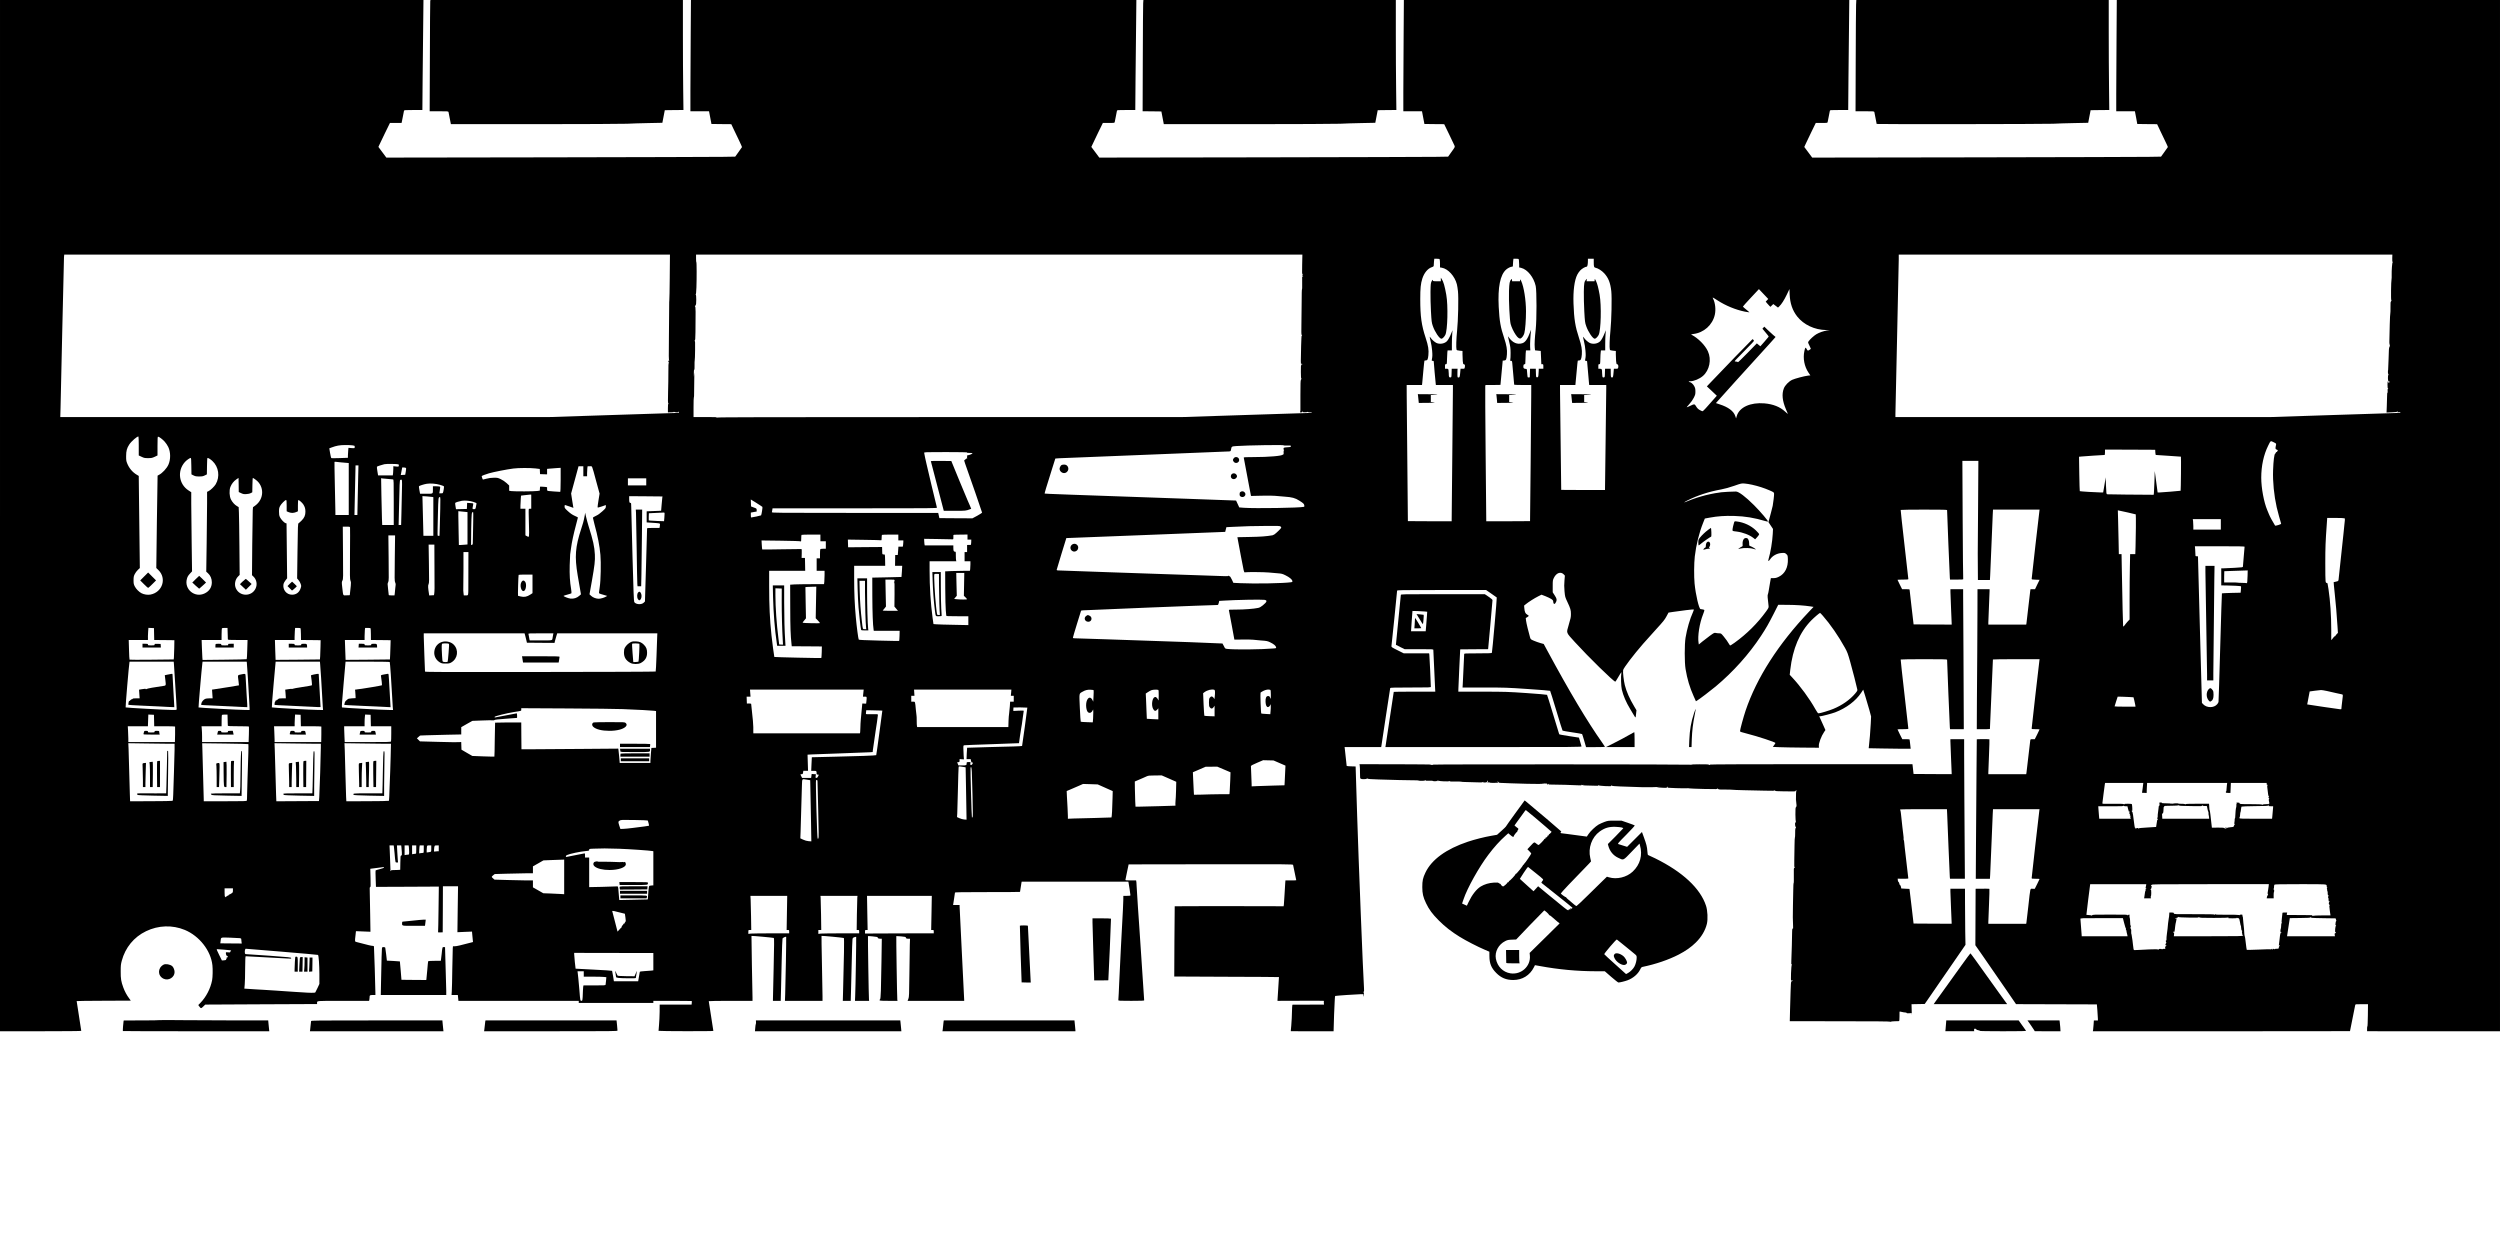 <?xml version="1.0" standalone="no"?>
<!DOCTYPE svg PUBLIC "-//W3C//DTD SVG 20010904//EN"
 "http://www.w3.org/TR/2001/REC-SVG-20010904/DTD/svg10.dtd">
<svg version="1.0" xmlns="http://www.w3.org/2000/svg"
 width="6000pt" height="3000pt" viewBox="0 0 6000 3000"
 preserveAspectRatio="xMidYMid meet">
<g transform="translate(0,3000) scale(0.1,-0.1)"
fill="#000000" stroke="none">
<path d="M0 17625 l0 -12375 975 0 c567 0 975 4 975 9 0 5 -25 167 -55 359
-30 193 -55 353 -55 356 0 3 293 7 650 8 l650 3 -40 54 c-58 77 -106 167 -141
262 -52 142 -63 209 -62 384 0 140 3 172 26 258 84 315 291 568 582 708 296
143 632 154 930 31 349 -145 625 -496 663 -847 11 -98 7 -285 -7 -360 -39
-200 -141 -399 -280 -543 l-52 -53 20 -28 c42 -58 47 -59 99 -8 l48 47 1342 7
1342 6 0 23 c0 58 -43 54 630 54 l618 0 6 23 c3 12 6 36 6 54 0 58 6 63 76 63
l64 0 0 39 c0 112 -31 1118 -35 1128 -2 7 -19 13 -37 13 -27 0 -94 16 -380 91
-44 11 -44 9 -26 160 l11 101 174 -7 174 -7 -6 388 c-3 214 -8 455 -10 536 -5
125 -3 148 9 148 13 0 14 31 9 219 l-6 220 34 5 c46 8 270 36 286 36 7 0 10
-6 7 -13 -2 -7 -47 -23 -99 -36 -52 -13 -98 -27 -101 -32 -3 -5 -2 -96 2 -202
l7 -192 754 3 755 4 -7 -538 c-4 -297 -8 -545 -11 -552 -3 -10 10 -12 54 -10
l57 3 3 552 2 553 181 0 182 0 -8 -551 -7 -552 175 8 175 7 6 -68 c4 -38 9
-95 12 -126 l6 -57 -39 -10 c-252 -67 -356 -91 -395 -91 l-47 0 -5 -53 c-3
-28 -8 -250 -11 -492 -3 -242 -8 -482 -12 -533 l-6 -92 76 0 75 0 7 -70 7 -70
1444 0 1444 0 0 -25 0 -25 895 0 895 0 0 25 0 25 458 0 c252 0 461 -2 463 -4
3 -3 3 -23 1 -45 l-4 -41 -383 0 -383 0 -1 -177 c-1 -98 -8 -239 -15 -313 -8
-74 -12 -137 -11 -140 6 -10 1315 -12 1315 -2 0 5 -25 166 -55 357 -30 192
-55 352 -55 357 0 4 236 8 525 8 l525 0 0 78 c0 42 -7 392 -15 777 -7 385 -12
701 -10 703 6 6 525 -42 537 -49 9 -6 8 -180 -5 -726 -10 -395 -17 -733 -17
-750 l0 -33 93 0 94 0 6 218 c3 119 11 451 17 737 7 286 15 529 20 540 7 19
78 51 88 40 5 -4 -15 -1141 -24 -1377 l-6 -158 451 0 451 0 0 108 c-1 59 -7
409 -14 777 -8 369 -12 672 -10 674 6 6 524 -43 536 -51 11 -6 4 -469 -19
-1290 l-6 -218 95 0 95 0 6 203 c4 111 11 434 18 717 6 283 14 533 18 554 5
34 11 41 45 53 22 7 41 11 44 8 5 -5 -15 -1244 -24 -1417 l-5 -118 170 0 170
0 -4 32 c-6 46 -29 1518 -24 1522 2 2 56 -1 119 -8 91 -9 115 -14 115 -26 0
-19 20 -28 64 -29 l34 -1 -8 -542 c-9 -670 -17 -894 -33 -910 -35 -35 -17 -38
203 -38 l215 0 -5 28 c-6 36 -29 1521 -24 1526 2 2 55 -1 117 -7 95 -9 112
-13 112 -28 0 -20 20 -29 66 -29 l34 0 -5 -152 c-3 -84 -7 -397 -10 -696 -5
-500 -7 -547 -24 -593 l-19 -49 679 0 679 0 0 23 c0 13 -25 515 -55 1115 -30
600 -55 1107 -55 1127 l0 35 -78 0 -78 0 22 143 c13 78 23 148 23 155 1 9 164
12 781 12 429 0 780 2 780 5 0 10 30 200 35 223 l5 22 1280 0 1280 0 5 -22 c8
-34 45 -284 45 -302 0 -13 -15 -16 -85 -16 l-85 0 -1 -102 c0 -57 -4 -159 -9
-228 -14 -219 -88 -1682 -90 -1770 0 -47 -5 -152 -10 -235 -5 -82 -10 -158
-10 -167 0 -17 21 -18 310 -18 242 0 310 3 310 13 0 12 -63 970 -75 1132 -11
154 -43 630 -43 645 0 8 -14 211 -31 449 -17 239 -31 463 -31 497 0 33 -3 82
-6 108 l-7 46 -128 0 c-97 0 -129 3 -129 13 1 6 18 93 39 192 l38 180 1971 3
c1870 2 1971 1 1976 -15 5 -20 76 -361 76 -368 0 -3 -58 -5 -129 -5 l-130 0
-5 -52 c-2 -29 -10 -150 -16 -268 -6 -118 -14 -234 -17 -258 l-6 -42 -551 2
c-303 2 -891 2 -1307 1 l-756 -3 -7 -841 c-4 -463 -6 -843 -4 -845 2 -2 568
-4 1257 -6 689 -2 1254 -5 1256 -8 1 -3 -6 -117 -16 -255 -10 -137 -18 -265
-18 -283 l-1 -32 564 2 c310 2 560 0 554 -3 -6 -4 -9 -25 -6 -48 l4 -41 -371
-1 c-203 -1 -375 -1 -381 0 -7 1 -12 -24 -13 -66 -4 -191 -13 -367 -21 -443
-6 -47 -10 -95 -10 -107 l0 -22 513 -1 513 0 1 27 c1 119 21 658 24 658 1 0 3
35 4 78 2 44 6 81 9 84 6 6 525 42 619 43 l57 0 0 -32 c0 -17 2 -29 4 -27 7 8
14 99 7 95 -4 -3 -7 4 -7 14 0 10 4 16 9 13 5 -3 6 34 3 83 -21 296 -133 3130
-164 4129 l-37 1190 -107 3 c-60 1 -108 6 -108 11 0 13 -39 373 -45 414 l-5
37 439 0 439 0 6 33 c3 17 51 334 106 702 55 369 103 676 105 683 3 9 110 12
490 12 455 0 485 1 485 18 1 50 -32 742 -36 770 l-5 32 -305 0 -304 0 -150 75
c-144 72 -149 76 -145 102 6 34 135 1301 135 1326 0 16 66 17 1068 17 l1068 0
124 -86 c69 -48 128 -89 132 -93 7 -6 -107 -1301 -117 -1328 -3 -10 -79 -13
-335 -13 -326 0 -330 0 -330 -21 0 -31 -29 -634 -34 -721 l-5 -78 521 0 c492
0 550 -2 1047 -36 289 -19 530 -39 534 -43 5 -5 71 -219 149 -477 77 -258 144
-473 149 -478 4 -5 110 -24 235 -42 124 -18 230 -36 234 -41 4 -4 27 -77 51
-160 l44 -153 228 0 c125 0 227 3 227 6 0 3 -31 49 -68 102 -355 502 -785
1223 -1311 2197 l-92 170 -80 22 c-44 13 -115 38 -157 56 -73 31 -77 35 -90
77 -35 118 -91 351 -97 406 l-7 61 36 22 c20 13 36 26 36 31 0 5 -17 19 -39
31 -43 24 -60 62 -68 159 l-5 56 43 35 c66 54 204 141 295 187 l80 40 96 -37
c52 -21 115 -51 139 -67 38 -26 44 -35 47 -69 6 -66 40 -65 69 2 21 52 16 75
-34 154 l-48 74 0 145 c0 139 1 147 28 202 60 122 166 158 239 81 l25 -28 -10
-118 c-8 -88 -8 -154 1 -255 13 -136 13 -138 71 -262 71 -150 84 -194 83 -285
0 -78 -4 -96 -56 -273 -56 -191 -66 -163 151 -402 318 -350 932 -951 971 -950
4 0 35 50 70 110 69 119 86 139 74 88 -14 -65 -7 -309 11 -385 37 -155 101
-303 203 -472 38 -63 76 -126 84 -140 47 -79 44 -80 55 21 l10 93 -53 89
c-113 189 -187 357 -227 515 -26 104 -50 316 -40 360 12 54 248 364 480 631
65 74 206 232 314 350 167 182 205 229 246 307 l49 91 105 16 c171 27 494 65
502 60 4 -2 -5 -33 -21 -68 -73 -160 -142 -399 -177 -611 -26 -158 -26 -593 0
-750 41 -245 100 -443 194 -652 l55 -123 30 18 c54 32 326 238 444 337 424
355 799 774 1089 1215 123 188 178 284 301 525 l111 220 222 -1 c216 -2 399
-14 551 -37 l75 -12 -109 -115 c-738 -779 -1255 -1586 -1522 -2375 -51 -153
-134 -456 -134 -493 0 -14 33 -25 172 -60 252 -64 678 -204 678 -223 0 -5 -14
-28 -31 -52 l-31 -42 159 -7 c87 -4 336 -8 553 -10 l395 -3 -3 37 c-7 67 58
242 127 342 l31 45 -39 88 c-21 48 -55 123 -75 166 l-35 77 24 0 c35 0 278 64
358 94 267 102 496 274 626 472 l48 73 51 -162 c28 -89 71 -234 95 -322 l43
-160 -8 -170 c-7 -154 -31 -447 -45 -551 l-5 -41 308 -6 c170 -4 397 -7 505
-7 l195 0 -12 108 c-7 59 -13 110 -14 115 0 4 -39 7 -88 7 l-87 0 -58 115
c-31 63 -57 117 -57 120 0 3 59 5 130 5 97 0 130 3 130 13 0 6 -43 381 -94
832 -52 450 -92 823 -90 827 3 4 255 8 560 8 437 0 554 -3 554 -12 -1 -45 62
-1591 66 -1625 l5 -43 165 0 164 0 1 28 c2 41 0 496 -8 1822 -4 657 -8 1266
-8 1352 l0 158 -152 0 -153 0 0 -67 c0 -38 7 -216 15 -398 8 -181 15 -342 15
-358 l0 -27 -457 2 -457 3 -48 410 c-26 226 -47 416 -48 423 0 9 -25 12 -90
12 l-90 0 -55 110 c-30 60 -55 112 -55 115 0 3 59 5 130 5 97 0 130 3 130 13
0 6 -43 381 -94 832 -52 450 -92 823 -90 827 3 4 255 8 560 8 437 0 554 -3
554 -12 -1 -45 62 -1591 66 -1625 l5 -43 161 0 c134 0 159 2 155 14 -3 8 -9
649 -13 1425 l-7 1411 192 0 192 0 -7 -1092 c-4 -601 -7 -1111 -8 -1133 0 -22
1 -174 2 -337 l2 -298 144 0 144 0 6 103 c4 56 17 386 31 732 13 347 27 681
31 743 l6 112 559 0 559 0 -5 -38 c-10 -66 -185 -1605 -185 -1623 0 -16 11
-19 95 -21 l95 -3 -55 -112 -54 -113 -55 0 -54 0 -6 -37 c-3 -21 -24 -198 -46
-393 -22 -195 -42 -370 -45 -388 l-6 -32 -454 0 -455 0 0 53 c0 28 7 201 15
382 8 182 15 349 15 373 l0 42 -145 0 -145 0 -1 -532 c0 -293 -2 -738 -5 -988
-2 -250 -6 -767 -8 -1147 l-3 -693 81 -1 c102 -1 230 2 234 6 2 2 69 1559 72
1668 0 4 252 7 560 7 l560 0 -5 -38 c-10 -66 -185 -1605 -185 -1624 0 -16 9
-18 95 -18 52 0 95 -2 95 -5 0 -3 -26 -57 -57 -120 l-58 -115 -52 0 c-51 0
-52 -1 -57 -32 -6 -32 -26 -205 -66 -563 -11 -99 -22 -195 -25 -213 l-6 -32
-454 0 -455 0 0 38 c0 20 7 207 16 415 9 208 13 381 10 384 -5 6 -298 5 -303
0 -1 -2 -4 -369 -7 -817 -3 -448 -8 -1201 -12 -1672 l-5 -858 169 0 170 0 6
93 c3 50 17 378 31 727 13 349 27 683 31 743 l6 107 558 0 559 0 -5 -32 c-10
-67 -184 -1602 -184 -1620 0 -16 10 -18 95 -18 52 0 95 -2 95 -5 0 -3 -26 -57
-57 -120 l-58 -115 -52 0 c-63 0 -50 52 -103 -420 -22 -195 -42 -370 -45 -387
l-6 -33 -454 0 -455 0 0 38 c0 20 7 207 16 415 9 208 13 381 10 384 -3 3 -39
5 -81 5 -41 0 -114 -1 -162 -1 l-88 -1 -3 -678 -3 -677 148 -212 c178 -255
306 -441 604 -875 l224 -327 970 -3 970 -3 12 -145 c6 -80 12 -166 12 -192 l1
-48 -49 0 -48 0 -7 -102 c-4 -57 -9 -115 -12 -130 l-6 -28 3086 0 c1697 0
3086 1 3086 3 0 5 119 600 125 625 5 22 8 22 156 22 l151 0 -3 -269 c-2 -148
-7 -267 -11 -264 -5 2 -8 -23 -8 -56 l0 -60 1595 -1 1595 0 0 12375 0 12375
-4598 0 -4599 0 -6 -922 c-4 -508 -7 -1109 -7 -1335 l0 -413 224 0 224 0 29
-152 28 -153 238 -3 238 -2 70 -148 c165 -343 190 -395 187 -402 -2 -4 -39
-57 -83 -118 l-80 -111 -300 -5 c-165 -3 -2049 -8 -4186 -12 l-3886 -6 -95
128 -95 127 32 71 c18 39 80 169 138 289 l106 217 140 0 c138 0 141 0 145 23
3 12 15 72 26 132 11 61 23 120 26 133 4 22 4 22 223 22 l218 0 6 733 c4 402
10 996 14 1320 l6 587 -5345 0 -5345 0 -6 -892 c-4 -491 -7 -1092 -7 -1335 l0
-443 224 0 224 0 29 -152 29 -153 238 -3 237 -2 118 -243 c64 -133 123 -256
130 -273 12 -31 11 -34 -71 -147 l-83 -116 -300 -5 c-165 -3 -2049 -8 -4186
-12 l-3886 -6 -95 128 -96 128 28 60 c15 34 77 163 138 289 l111 227 140 0
c138 0 141 0 145 23 3 12 15 72 26 132 11 61 23 120 26 133 4 22 4 22 223 22
l218 0 6 743 c4 408 10 1002 14 1320 l6 577 -5345 0 -5345 0 -6 -857 c-4 -471
-7 -1072 -7 -1335 l0 -478 224 0 223 0 29 -152 29 -153 238 -3 238 -2 58 -123
c32 -67 91 -189 130 -271 39 -82 70 -152 69 -156 -2 -4 -39 -57 -83 -118 l-80
-111 -300 -5 c-165 -3 -2049 -8 -4186 -12 l-3887 -6 -95 128 -95 128 18 41
c10 22 72 151 138 288 l121 247 140 0 139 0 10 48 c6 26 18 88 27 137 9 50 19
98 21 108 5 15 24 17 223 17 l218 0 6 753 c4 413 10 1007 14 1320 l6 567
-5081 0 -5082 0 0 -12375z m16074 5723 c-3 -298 -7 -545 -10 -547 -3 -3 -4
-84 -4 -181 0 -96 -2 -420 -6 -719 -6 -456 -4 -545 7 -553 11 -8 10 -9 -3 -4
-14 4 -18 0 -18 -19 0 -14 6 -25 13 -25 9 0 9 -2 0 -8 -10 -6 -13 -61 -12
-218 0 -115 -2 -329 -7 -476 -6 -222 -5 -270 7 -285 9 -11 10 -14 2 -9 -10 5
-13 -16 -13 -97 l0 -104 74 1 c46 1 72 5 68 11 -3 6 1 5 9 -1 16 -13 99 -15
99 -2 0 4 4 8 8 8 5 0 9 -7 9 -15 0 -11 -11 -15 -36 -15 -20 0 -725 -22 -1566
-50 l-1530 -50 -5859 0 -5859 0 6 213 c4 116 22 966 42 1887 20 921 38 1703
41 1738 l6 62 7268 0 7269 0 -5 -542z m15178 310 c-5 -218 -4 -232 14 -246 16
-13 17 -14 2 -9 -23 8 -23 -1 -1 -25 16 -18 16 -18 -1 -12 -16 6 -17 -4 -14
-154 2 -88 0 -158 -4 -155 -5 2 -8 -128 -8 -289 -1 -161 -3 -406 -6 -544 -4
-175 -2 -254 5 -259 6 -3 11 -12 11 -18 0 -8 -3 -8 -9 1 -4 7 -11 -105 -14
-250 -10 -368 -9 -450 3 -443 6 4 7 12 3 18 -5 8 -2 8 9 0 8 -7 17 -12 19 -10
2 1 2 0 1 -3 -2 -3 -5 -3 -6 0 -1 3 -10 -3 -20 -12 -14 -15 -17 -38 -15 -178
0 -119 4 -158 12 -153 8 5 8 2 0 -9 -7 -8 -10 -18 -6 -21 3 -4 1 -7 -5 -7 -9
0 -12 -92 -12 -362 0 -200 0 -365 0 -368 -11 -51 -11 -51 17 -48 17 2 27 8 25
16 -1 8 2 11 8 7 6 -3 8 -9 6 -13 -2 -4 22 -7 54 -7 36 0 56 4 52 10 -3 6 1 5
9 -2 8 -7 34 -11 57 -9 24 2 45 -1 48 -5 3 -5 -12 -9 -33 -9 -21 0 -726 -23
-1567 -50 l-1529 -50 -5574 0 c-4451 0 -5573 -3 -5574 -12 0 -10 -2 -10 -6 0
-4 10 -40 13 -151 12 -81 -1 -205 -1 -277 0 l-130 0 0 235 c0 129 3 235 7 235
5 0 8 65 7 144 0 79 2 227 4 328 3 103 1 148 -2 103 l-7 -80 -2 82 c-1 50 2
84 9 88 7 5 10 45 8 109 -1 55 1 108 4 116 4 8 8 117 9 243 3 198 1 227 -12
222 -11 -4 -11 -2 2 8 14 12 17 39 19 208 7 482 5 614 -9 611 -9 -2 -6 7 7 24
18 23 21 40 21 138 0 76 -4 116 -12 125 -7 8 -8 11 -2 8 8 -5 13 45 18 166 8
213 7 609 -2 603 -4 -2 -7 38 -7 90 l0 94 7276 0 7276 0 -5 -232z m26162 150
c-2 -53 1 -87 9 -97 7 -9 8 -12 1 -8 -12 7 -27 -192 -24 -313 2 -36 0 -76 -3
-90 -12 -47 -17 -500 -7 -500 6 0 10 -5 10 -11 0 -5 -4 -7 -10 -4 -6 3 -7 -1
-4 -9 3 -9 1 -16 -5 -16 -7 0 -10 -42 -9 -133 1 -74 -1 -138 -4 -143 -4 -5
-10 -126 -14 -269 -11 -381 -13 -547 -4 -495 l7 45 1 -39 c1 -22 -4 -46 -12
-55 -11 -13 -16 -74 -20 -281 -4 -145 -9 -266 -11 -269 -3 -2 -5 -26 -5 -53 0
-33 4 -47 11 -42 8 5 8 1 0 -14 -15 -29 -14 -149 2 -159 6 -4 15 -8 19 -8 3 0
10 -4 15 -9 5 -6 2 -6 -6 -1 -11 6 -13 4 -8 -9 4 -9 3 -15 -2 -11 -5 3 -12 -1
-15 -7 -2 -7 -4 -2 -3 11 1 13 -4 26 -10 28 -10 4 -13 -17 -13 -81 0 -62 3
-86 13 -86 9 0 9 -2 -1 -9 -9 -5 -12 -23 -9 -54 3 -26 1 -44 -4 -41 -5 3 -9
-35 -9 -84 0 -49 -3 -157 -7 -241 l-6 -152 129 6 c86 3 128 8 126 16 -1 6 2 8
8 4 6 -3 8 -11 5 -16 -8 -11 8 -12 21 -1 5 5 20 3 34 -4 24 -13 23 -14 -20
-14 -25 0 -731 -23 -1570 -50 l-1525 -50 -4497 0 -4498 0 0 73 c0 39 18 864
40 1832 22 968 40 1813 40 1878 l0 117 5923 0 5924 0 -3 -82z m-22860 -40 c3
-13 6 -60 6 -105 l0 -81 43 -7 c151 -26 312 -203 362 -398 8 -32 20 -107 26
-165 17 -155 5 -702 -21 -952 -19 -189 -26 -402 -14 -447 5 -19 15 -23 75 -29
l69 -7 0 -82 c0 -45 3 -116 6 -158 6 -67 9 -76 28 -79 24 -3 31 -26 21 -74 -6
-33 -7 -34 -54 -34 l-48 0 -7 -82 c-10 -116 -14 -128 -42 -128 -23 0 -24 4
-26 63 -1 34 0 81 1 105 l3 42 -71 0 -70 0 -3 -102 c-3 -103 -3 -103 -29 -106
-31 -4 -39 15 -39 94 0 28 -3 66 -6 83 -6 28 -10 31 -45 31 l-39 0 0 55 c0 50
2 55 23 55 21 0 22 3 25 118 1 64 5 138 8 165 l6 47 51 0 52 0 0 147 c0 82 3
191 8 243 l7 95 -24 -60 c-38 -97 -82 -178 -113 -207 -61 -58 -169 -75 -248
-39 -42 19 -112 81 -141 126 -9 14 -19 24 -21 22 -2 -3 8 -51 22 -108 15 -57
31 -157 36 -224 9 -110 8 -139 -7 -217 -5 -25 -3 -28 20 -28 17 0 26 -5 26
-16 0 -24 39 -472 46 -521 l5 -43 205 0 204 0 0 -92 c0 -51 -7 -770 -15 -1598
-8 -828 -15 -1522 -15 -1542 l0 -38 -525 0 c-289 0 -525 1 -526 3 -2 5 -28
2770 -28 3010 l-1 257 184 0 184 0 6 53 c3 28 15 157 26 286 12 129 23 238 26
243 3 4 18 8 34 8 39 0 51 25 61 125 13 125 -3 228 -65 415 -100 301 -130 514
-130 930 0 263 11 372 50 495 44 135 128 238 223 271 47 17 51 21 51 50 0 17
3 59 6 93 l7 61 62 0 c57 0 63 -2 69 -22z m1900 -9 c3 -17 6 -64 6 -104 l0
-73 48 -11 c153 -39 303 -226 349 -436 25 -113 25 -815 0 -1039 -23 -204 -31
-359 -23 -438 l7 -66 68 -7 69 -7 7 -159 7 -159 24 0 c22 0 24 -4 24 -55 l0
-55 -55 0 -55 0 -1 -52 c0 -29 -4 -75 -7 -103 -6 -45 -10 -50 -32 -50 -25 0
-25 1 -28 103 l-3 102 -69 0 -69 0 -3 -102 -3 -103 -27 -3 c-25 -3 -26 -1 -32
60 -3 35 -7 81 -9 103 -2 38 -3 40 -39 43 -41 3 -53 23 -46 78 2 21 9 30 26
32 21 3 22 8 22 91 0 48 3 122 6 164 l7 77 52 0 53 0 -5 83 c-5 72 8 295 22
397 4 24 -2 15 -18 -30 -64 -176 -120 -256 -194 -278 -118 -35 -226 10 -315
132 -15 21 -28 36 -28 33 0 -3 14 -63 31 -134 27 -108 32 -149 33 -263 0 -74
-2 -147 -7 -162 -7 -25 -5 -28 17 -28 22 0 25 -5 30 -52 7 -57 46 -504 46
-519 0 -5 88 -9 205 -9 l205 0 -1 -277 c0 -258 -26 -2985 -28 -2990 -1 -2
-237 -3 -526 -3 l-525 0 0 28 c0 15 -7 736 -15 1602 -8 866 -12 1590 -9 1608
l6 32 179 0 c99 0 179 1 180 3 0 1 12 133 27 292 l27 290 37 3 c45 4 55 27 64
147 9 115 -9 218 -66 391 -87 258 -113 406 -131 749 -24 472 35 770 179 896
41 36 107 68 140 69 19 0 22 5 22 43 0 23 3 66 6 95 l7 52 62 0 c62 0 63 0 69
-31z m1796 -51 c0 -107 6 -127 39 -133 64 -13 152 -69 212 -133 101 -111 148
-229 170 -430 17 -155 5 -702 -21 -952 -19 -189 -26 -402 -14 -447 5 -19 15
-23 75 -29 l69 -7 0 -82 c0 -45 3 -116 6 -158 6 -67 9 -76 28 -79 23 -3 32
-41 22 -84 -6 -21 -12 -24 -55 -24 l-48 0 -7 -82 c-9 -109 -14 -128 -36 -128
-28 0 -31 11 -32 115 l-1 95 -68 0 -68 0 -3 -102 c-3 -103 -3 -103 -29 -106
-22 -3 -27 2 -33 29 -3 17 -6 55 -6 83 0 85 -6 96 -51 96 l-39 0 0 55 c0 50 2
55 23 55 21 0 22 3 25 123 1 67 5 141 9 165 l5 42 52 0 51 0 0 147 c0 82 3
191 8 243 l7 95 -24 -60 c-38 -97 -82 -178 -113 -207 -61 -58 -169 -75 -248
-39 -42 19 -112 81 -141 126 -9 14 -19 24 -21 22 -2 -3 8 -51 22 -108 15 -57
31 -157 36 -224 9 -110 8 -139 -7 -217 -5 -25 -3 -28 20 -28 14 0 26 -6 26
-12 0 -22 40 -480 46 -525 l5 -43 205 0 204 0 0 -72 c0 -40 -7 -597 -15 -1238
-8 -641 -15 -1175 -15 -1187 l0 -23 -525 0 c-289 0 -525 1 -526 3 -2 5 -28
2136 -28 2320 l-1 197 184 0 185 0 5 53 c4 28 15 157 27 286 11 129 22 238 25
243 3 4 19 8 35 8 38 0 54 35 63 142 9 116 -8 216 -68 398 -90 271 -119 450
-132 825 -11 303 22 560 91 694 14 29 45 73 68 98 40 44 123 93 158 93 17 0
29 60 29 148 l0 42 70 0 70 0 0 -82z m4158 -915 l-31 -32 31 -38 c16 -21 42
-49 56 -62 l26 -25 35 34 34 33 56 -42 57 -43 30 28 c55 53 118 151 182 285
l63 132 5 -129 c9 -215 67 -384 181 -530 157 -198 418 -321 692 -325 l90 -1
-65 -10 c-84 -12 -187 -48 -258 -90 -58 -35 -156 -124 -186 -170 -17 -26 -16
-28 18 -97 20 -39 36 -75 36 -80 0 -5 -16 -19 -37 -31 -39 -23 -38 -23 -69 34
-21 38 -31 25 -49 -60 -37 -176 -1 -367 99 -517 l45 -66 -57 -6 c-89 -11 -316
-71 -380 -101 -82 -39 -173 -133 -201 -209 -51 -134 -34 -296 50 -494 23 -53
44 -103 47 -111 3 -8 -27 15 -66 52 -121 113 -287 179 -495 197 -336 28 -601
-92 -664 -302 l-17 -59 -20 59 c-38 116 -170 214 -376 279 -47 15 -87 28 -88
30 -3 2 849 943 1287 1423 47 51 99 109 115 129 l30 35 -55 45 c-30 26 -90 81
-135 124 l-80 78 -23 -24 -23 -25 36 -43 c19 -24 54 -65 76 -92 23 -26 40 -52
38 -57 -2 -4 -47 -58 -101 -119 l-98 -111 -43 35 -42 35 -224 -230 c-123 -126
-226 -226 -229 -222 -7 10 -27 15 -63 17 -31 1 -37 -6 301 338 153 155 155
157 136 178 -10 11 -21 20 -25 20 -6 0 -761 -780 -1020 -1054 l-75 -79 120
-112 119 -113 -34 -38 c-216 -248 -295 -334 -309 -334 -9 0 -39 14 -68 30 -37
21 -61 45 -85 85 -38 64 -40 64 -153 10 -38 -18 -72 -32 -74 -30 -2 2 27 37
63 77 41 44 83 104 107 152 35 69 39 86 39 150 0 58 -5 83 -26 124 -26 53 -82
102 -116 102 -10 0 -18 5 -18 10 0 6 17 10 38 10 86 0 221 57 301 126 160 138
212 396 120 594 -68 147 -230 311 -393 397 -15 8 -6 12 43 17 252 29 462 216
517 463 27 123 10 284 -41 383 -22 42 -17 40 105 -39 195 -127 436 -226 659
-271 57 -11 105 -19 107 -17 2 2 -32 32 -76 67 -44 35 -80 67 -80 72 0 5 86
101 192 214 l192 205 112 -118 112 -118 -30 -32z m-39078 -3499 l0 -225 68
-32 c60 -29 76 -32 157 -32 80 0 97 4 158 32 l67 32 0 225 c0 181 3 226 13
226 25 0 106 -61 158 -118 29 -31 68 -90 87 -129 59 -124 60 -299 4 -425 -40
-90 -146 -204 -227 -245 -16 -9 -31 -17 -33 -18 -2 -1 -9 -501 -17 -1110 l-14
-1107 50 -49 c206 -200 98 -534 -191 -589 -64 -12 -153 1 -213 32 -61 31 -134
105 -164 167 -24 49 -28 68 -28 146 1 78 4 97 29 147 15 31 49 77 75 101 l47
44 -12 999 c-7 549 -13 1047 -13 1106 l-1 106 -47 28 c-104 61 -187 160 -233
279 -20 50 -24 78 -23 170 0 122 18 189 73 274 50 79 199 208 223 194 4 -2 7
-105 7 -229z m51295 31 c-20 -93 -19 -101 14 -115 36 -14 37 -18 14 -37 -10
-8 -12 -11 -4 -7 9 5 12 3 7 -4 -4 -7 -14 -12 -22 -12 -8 0 -14 -7 -14 -15 0
-7 -7 -18 -16 -23 -22 -12 -42 -169 -50 -397 -10 -278 23 -605 87 -890 19 -83
94 -361 106 -391 3 -9 -19 -20 -67 -35 -61 -18 -74 -19 -81 -8 -55 88 -123
213 -144 267 -15 37 -33 81 -40 97 -82 193 -145 533 -145 780 0 283 57 548
166 769 62 125 54 121 131 83 62 -31 64 -33 58 -62z m-46167 -13 c59 -10 73
-19 52 -32 -10 -6 -11 -10 -3 -10 7 0 10 -7 6 -15 -4 -13 -18 -14 -78 -9 l-72
6 -6 -62 c-4 -35 -7 -89 -7 -120 l0 -57 -196 -7 c-108 -4 -200 -4 -204 1 -5 4
-17 59 -28 120 l-19 113 56 21 c114 43 192 57 321 58 69 1 149 -3 178 -7z
m22349 1 c-3 -5 35 -7 84 -5 84 3 89 2 89 -17 0 -18 -6 -21 -42 -22 -24 0 -63
-4 -88 -7 -40 -6 -45 -10 -45 -32 0 -14 5 -28 10 -32 7 -5 6 -8 -1 -8 -6 0 -9
-20 -7 -51 3 -31 0 -48 -6 -45 -5 3 -11 1 -13 -4 -10 -32 -338 -60 -695 -60
-188 0 -243 -3 -243 -12 0 -12 34 -194 131 -697 l43 -224 257 6 c141 3 285 2
320 -3 35 -4 136 -13 224 -19 187 -13 258 -32 360 -97 95 -60 111 -74 118
-111 5 -25 3 -33 -11 -37 -88 -25 -1163 -42 -1434 -23 l-116 9 -37 81 c-21 45
-38 83 -39 84 0 0 -536 20 -1191 43 -2848 99 -3397 119 -3403 124 -5 6 39 155
177 591 l79 250 94 7 c51 4 984 41 2073 83 1089 42 1994 78 2012 81 28 4 32 9
38 47 13 73 13 74 132 82 252 18 1138 32 1130 18z m20921 -170 c3 -57 5 -63
25 -63 12 0 148 -9 302 -20 154 -11 283 -20 287 -20 7 0 -1 -810 -7 -818 -4
-4 -467 -41 -516 -42 l-36 0 -7 53 c-3 28 -19 144 -34 257 l-28 205 -7 -245
c-4 -135 -10 -263 -13 -285 l-6 -40 -117 1 c-64 1 -309 2 -546 4 -236 2 -440
5 -451 7 -21 4 -22 12 -30 206 l-8 202 -12 -80 c-7 -44 -21 -126 -30 -182
l-18 -103 -61 1 c-97 0 -495 25 -500 31 -3 3 -8 190 -12 416 l-6 410 64 6 c68
7 511 36 541 36 15 0 18 9 18 65 l0 65 603 -2 602 -3 3 -62z m-28518 -3 c-10
-7 7 -10 58 -10 39 0 72 -3 72 -8 0 -12 -61 -40 -104 -47 -22 -4 -35 -10 -28
-14 7 -4 8 -12 2 -21 -5 -9 -4 -20 3 -30 6 -8 8 -12 3 -8 -4 3 -16 -2 -26 -12
-10 -10 -26 -22 -36 -28 -18 -10 -18 -14 9 -89 107 -298 407 -1164 407 -1175
0 -7 -53 -41 -116 -76 l-116 -62 -396 2 -397 3 -14 63 -14 62 -1998 0 c-1897
0 -1997 1 -1994 18 2 9 7 34 10 55 l6 37 1975 0 c1877 0 1975 1 1970 18 -11
34 -245 1018 -251 1052 -3 19 -17 82 -31 138 -13 57 -24 112 -24 123 0 18 15
19 523 19 341 0 517 -4 507 -10z m-18618 -327 l3 -198 50 -25 c42 -21 64 -25
135 -25 71 0 93 4 135 25 l50 25 3 198 c1 126 6 197 13 197 20 0 72 -32 115
-72 154 -142 188 -377 81 -560 -31 -53 -123 -142 -171 -165 l-36 -17 0 -270
c0 -149 -5 -580 -10 -959 l-10 -687 40 -36 c61 -55 94 -133 94 -219 0 -118
-59 -212 -170 -266 -237 -117 -499 98 -428 350 14 50 29 76 70 121 l53 57 -9
674 c-5 371 -10 798 -10 950 l0 276 -65 42 c-235 152 -276 473 -86 684 38 42
116 97 138 97 10 0 13 -45 15 -197z m3583 91 c17 -2 67 -7 113 -10 l82 -7 0
-623 0 -624 -160 0 -160 0 -1 103 c0 56 -6 341 -13 632 -7 292 -10 534 -8 538
3 7 29 6 147 -9z m1386 -48 c11 -5 14 -15 11 -33 -5 -25 -6 -25 -68 -19 l-64
7 0 -58 c0 -32 -3 -82 -6 -110 l-7 -53 -176 0 -177 0 -17 102 c-10 55 -14 104
-10 108 9 9 118 45 178 59 42 11 309 8 336 -3z m-964 -278 c-4 -139 -10 -407
-13 -595 l-7 -343 -35 0 -35 0 7 328 c3 180 9 447 13 595 l6 267 35 0 35 0 -6
-252z m5403 112 l0 -120 45 0 45 0 0 74 c0 40 3 94 6 120 l7 46 53 0 c62 0 43
46 153 -361 l81 -296 -25 -154 c-14 -85 -24 -161 -23 -171 3 -14 15 -12 101
17 l97 34 0 -37 c0 -34 -7 -45 -84 -114 -59 -54 -104 -86 -155 -109 -41 -18
-71 -38 -71 -46 0 -9 15 -72 34 -142 84 -309 126 -525 146 -749 17 -181 8
-619 -16 -767 -9 -60 -17 -121 -18 -134 -1 -26 -5 -24 123 -61 l74 -22 -31
-18 c-41 -25 -127 -50 -172 -50 -63 0 -140 29 -182 69 l-40 37 56 314 c68 385
80 492 73 640 -10 194 -40 330 -153 690 -19 63 -46 160 -58 215 l-23 100 -7
-54 c-4 -30 -14 -80 -22 -110 -8 -31 -17 -65 -19 -76 -3 -11 -23 -76 -45 -145
-144 -440 -161 -668 -86 -1115 2 -16 21 -126 42 -244 l37 -215 -43 -38 c-54
-48 -132 -73 -206 -65 -57 6 -180 56 -167 67 4 4 46 17 93 30 47 13 89 26 94
31 4 4 1 49 -7 101 -30 175 -40 340 -34 575 3 125 8 242 11 258 3 17 12 84 21
150 19 145 60 335 120 560 25 93 45 171 45 175 0 3 -35 22 -77 40 -56 25 -99
54 -160 109 -76 69 -83 79 -83 113 0 21 4 38 10 38 5 0 53 -16 106 -35 l96
-34 -5 27 c-3 15 -15 93 -28 173 l-22 145 89 327 89 327 58 0 57 0 0 -120z
m-4261 81 c11 -7 11 -21 0 -87 l-14 -79 -53 -3 -54 -3 6 28 c3 15 11 56 17 91
l12 62 36 0 c20 0 42 -4 50 -9z m3116 -14 l100 -12 3 -62 3 -62 84 -3 85 -3 0
66 0 66 68 6 c37 4 110 9 163 13 l95 6 0 -288 c-1 -185 -5 -289 -11 -289 -48
1 -257 17 -282 21 -31 6 -33 9 -33 49 l0 42 -46 7 c-26 3 -64 6 -85 6 l-38 0
-3 -47 -3 -48 -60 -9 c-75 -11 -540 -13 -617 -3 l-58 8 0 64 0 63 -62 58 c-38
35 -93 72 -138 93 -70 34 -81 36 -170 35 -64 -1 -121 -8 -173 -23 -42 -11 -81
-21 -86 -21 -6 0 -31 65 -31 82 0 8 96 46 175 68 113 33 430 95 585 115 121
16 405 17 535 2z m-7068 -593 c50 -23 66 -26 129 -22 46 3 84 12 105 24 l34
20 3 172 c1 95 6 172 11 172 5 0 35 -20 68 -44 211 -155 205 -463 -11 -620
l-54 -39 -6 -76 c-3 -42 -8 -409 -12 -816 l-6 -740 32 -30 c79 -73 101 -192
54 -290 -94 -200 -382 -197 -473 5 -41 90 -19 212 52 283 l39 39 -6 682 c-3
374 -9 740 -12 813 l-6 132 -42 25 c-55 32 -108 91 -143 158 -38 75 -45 217
-14 300 29 74 80 140 144 183 l52 35 3 -169 2 -170 57 -27z m3528 341 c55 -4
108 -9 118 -11 16 -5 17 -40 17 -550 l0 -544 -139 0 -138 0 -6 148 c-4 81 -10
333 -13 561 l-7 414 34 -6 c19 -3 79 -9 134 -12z m6195 -70 l0 -85 -220 0
-220 0 0 85 0 85 220 0 220 0 0 -85z m-5864 -227 c-3 -156 -9 -401 -12 -545
l-7 -263 -30 0 -30 0 7 308 c15 710 17 771 35 775 46 13 44 24 37 -275z m914
156 c47 -14 89 -29 93 -34 5 -4 3 -36 -3 -71 -18 -101 -16 -99 -64 -99 l-43 0
13 77 c10 56 11 79 2 84 -6 4 -46 7 -89 8 l-79 1 0 -74 c0 -113 11 -106 -160
-106 l-148 0 -16 86 c-9 48 -14 90 -11 94 7 12 120 48 185 59 85 15 223 4 320
-25z m31495 1 c150 -34 279 -76 410 -132 108 -47 110 -49 113 -83 3 -28 -19
-218 -33 -290 -7 -33 -75 -298 -89 -342 l-14 -48 55 -82 55 -83 -6 -120 c-10
-187 -53 -444 -99 -597 -19 -63 -2 -69 36 -12 56 86 165 145 278 152 73 4 77
3 110 -26 33 -30 34 -33 38 -118 8 -201 -70 -354 -216 -426 -54 -26 -79 -33
-129 -33 l-63 0 -20 -110 c-11 -60 -25 -144 -31 -185 -6 -41 -16 -85 -22 -97
-10 -20 -6 -82 18 -278 4 -37 -1 -48 -60 -130 -207 -286 -465 -542 -759 -753
-89 -63 -103 -71 -112 -56 -50 84 -97 150 -149 212 -58 70 -62 72 -106 72 -25
0 -61 4 -81 9 -34 8 -42 4 -142 -68 -58 -42 -141 -106 -185 -142 l-80 -67 -6
37 c-27 162 22 474 109 690 20 50 34 95 30 100 -4 8 -58 21 -92 23 -37 3 -117
344 -143 613 -16 162 -14 487 5 650 31 271 104 567 198 802 l43 108 120 22
c193 35 357 46 583 40 269 -8 479 -43 764 -127 21 -6 43 -10 48 -8 18 6 -182
241 -335 394 -204 203 -363 324 -432 327 -50 2 -346 -13 -354 -18 -3 -2 -33
-6 -65 -10 -94 -10 -298 -54 -404 -86 -53 -16 -103 -31 -111 -33 -35 -9 -198
-70 -248 -92 -86 -38 -73 -20 18 26 241 121 509 209 811 264 86 16 197 47 309
86 169 59 178 61 250 55 41 -3 125 -16 185 -30z m-29305 -405 l0 -170 -30 0
c-28 0 -30 -3 -31 -37 -2 -47 -2 1 6 -345 8 -325 11 -308 -52 -275 l-33 18 0
319 0 320 -60 0 -60 0 1 83 c1 45 4 116 8 157 l6 75 90 11 c50 6 105 12 123
13 l32 1 0 -170z m-2372 113 l22 -5 0 -464 0 -464 -119 0 -119 0 -6 248 c-3
136 -9 350 -12 476 l-6 229 108 -7 c60 -4 119 -10 132 -13z m5517 -18 c-2 -16
-10 -94 -16 -171 l-12 -142 -173 -7 -174 -7 0 -133 0 -133 98 -6 c215 -14 222
-15 222 -41 0 -12 -3 -37 -6 -54 l-6 -31 -149 0 c-110 0 -149 -3 -149 -12 0
-7 -11 -404 -25 -883 l-26 -870 -29 -29 c-54 -54 -191 -45 -228 15 -10 16 -20
270 -42 1092 -16 590 -30 1120 -30 1180 0 98 -2 107 -19 107 -25 0 -31 19 -31
97 l0 65 400 -3 400 -4 -5 -30z m-5329 -272 c-3 -159 -9 -368 -12 -465 l-6
-178 -24 0 c-29 0 -27 -51 -14 509 10 415 10 420 49 421 11 0 12 -48 7 -287z
m7579 152 c44 -27 96 -60 115 -74 19 -14 36 -26 38 -27 8 -5 -22 -195 -32
-203 -9 -7 -215 -51 -239 -51 -4 0 -7 27 -7 59 l0 59 70 13 70 12 0 36 c0 35
-2 37 -68 61 l-67 25 -3 84 -3 84 23 -15 c13 -8 59 -36 103 -63z m-11265 -70
l0 -136 43 -19 c23 -11 64 -20 92 -20 28 0 69 9 93 20 l42 19 0 136 c0 74 4
135 8 135 22 0 96 -65 123 -108 36 -58 49 -101 49 -173 0 -86 -25 -145 -89
-210 -31 -31 -64 -61 -74 -66 -17 -9 -19 -49 -27 -668 l-9 -658 34 -40 c19
-22 42 -62 51 -90 16 -47 16 -54 0 -103 -32 -101 -106 -157 -207 -157 -134 0
-230 120 -205 257 4 19 25 58 47 86 l40 51 -7 659 -7 659 -23 5 c-33 9 -108
88 -135 143 -18 39 -23 64 -23 133 0 73 4 92 26 136 28 52 119 144 144 144 11
0 14 -26 14 -135z m4483 89 c61 -20 77 -29 73 -42 -2 -10 -7 -35 -11 -57 -11
-71 -14 -75 -51 -75 -38 0 -39 3 -23 80 6 28 8 54 5 57 -3 3 -37 8 -75 10
l-70 4 -3 -73 -3 -73 -130 -3 -131 -3 -12 72 c-7 39 -10 74 -7 79 7 12 99 41
159 51 79 12 193 1 279 -27z m39706 -254 c101 -22 186 -42 189 -45 7 -6 3
-561 -5 -777 l-6 -178 -62 0 -62 0 -6 -302 c-4 -166 -7 -518 -7 -784 l0 -482
-50 -53 c-27 -29 -50 -56 -50 -59 0 -10 -50 -63 -55 -58 -4 4 -18 619 -32
1401 l-6 337 -32 0 -33 0 -6 308 c-3 169 -9 405 -12 525 l-6 219 29 -6 c15 -3
111 -24 212 -46z m-39891 14 l42 -5 0 -388 0 -388 -67 -6 c-38 -4 -84 -7 -104
-7 l-36 0 -6 293 c-4 160 -7 343 -7 405 l0 114 68 -7 c37 -3 86 -8 110 -11z
m179 -236 c-4 -128 -7 -304 -7 -390 0 -150 -1 -157 -21 -163 -11 -4 -22 -5
-24 -3 -2 2 0 176 4 387 8 390 10 400 45 401 5 0 7 -95 3 -232z m4593 194 c0
-16 -3 -63 -6 -105 l-7 -76 -151 5 c-83 3 -166 7 -183 10 l-33 5 0 84 c0 47 1
86 3 87 2 1 143 8 335 16 40 2 42 1 42 -26z m40318 -111 c10 -6 12 -21 8 -52
-3 -24 -8 -71 -11 -104 -3 -33 -8 -78 -10 -100 -2 -22 -7 -67 -10 -100 -11
-123 -116 -1091 -120 -1121 -5 -28 -10 -32 -61 -43 l-56 -13 6 -81 c4 -45 13
-138 21 -207 23 -203 47 -491 65 -772 l10 -157 -30 -31 c-16 -17 -30 -35 -30
-40 0 -6 -6 -10 -13 -10 -7 0 -19 -10 -27 -21 -8 -12 -25 -33 -37 -47 l-23
-25 0 249 c0 336 -24 694 -66 974 -22 151 -22 150 -44 150 -14 0 -21 10 -26
38 -4 20 -8 217 -7 437 0 376 6 524 35 923 l11 162 201 0 c111 0 207 -4 214
-9z m-2968 -146 l0 -125 -330 0 -330 0 0 79 c0 43 -3 99 -6 125 l-7 46 337 0
336 0 0 -125z m-22566 -51 c9 -8 16 -21 16 -29 0 -14 -122 -133 -166 -162 -15
-9 -34 -18 -43 -20 -152 -26 -276 -35 -539 -40 l-304 -6 4 -26 c2 -14 38 -205
79 -424 70 -375 75 -398 94 -393 41 10 464 7 575 -4 63 -6 161 -14 218 -19 91
-7 111 -12 185 -49 94 -47 154 -95 163 -133 5 -25 3 -27 -33 -33 -178 -26
-871 -39 -1215 -22 l-167 8 -37 79 c-24 52 -43 79 -54 79 -9 0 -22 6 -29 13
-11 10 -13 10 -7 0 9 -17 53 -17 -749 12 -374 13 -725 25 -780 26 -55 0 -647
21 -1315 45 -668 24 -1227 44 -1242 44 -16 0 -28 6 -28 13 0 6 52 181 116 387
l116 376 1907 74 1906 75 14 56 15 57 140 7 c281 15 517 22 828 23 276 2 319
0 332 -14z m-22333 -26 c2 -13 2 -295 -1 -628 -4 -543 -3 -609 11 -645 14 -33
15 -55 8 -125 -5 -47 -13 -116 -17 -155 l-7 -70 -77 -3 c-91 -3 -79 -23 -103
181 -15 132 -15 138 4 175 18 36 19 60 13 665 l-5 627 85 0 c81 0 86 -1 89
-22z m11289 -248 l0 -80 65 0 65 0 0 -90 0 -90 -64 0 c-49 0 -65 -4 -70 -16
-3 -9 -6 -60 -6 -115 l0 -99 -40 0 -40 0 0 -150 0 -150 95 0 95 0 0 -99 c0
-54 -3 -126 -6 -160 l-7 -61 -302 0 c-166 0 -349 -3 -407 -6 l-104 -7 2 -546
c1 -483 8 -667 30 -873 l6 -58 361 -2 362 -3 -3 -135 c-2 -74 -7 -138 -10
-142 -6 -6 -1123 19 -1128 25 -4 5 -55 387 -68 517 -41 390 -56 713 -56 1183
l0 367 433 0 432 0 -3 155 -3 155 -40 0 -40 0 3 105 c2 58 0 106 -4 108 -4 1
-217 -2 -474 -6 -256 -5 -468 -7 -470 -4 -3 3 -8 52 -11 110 l-6 106 464 -6
c281 -3 469 -10 477 -16 9 -7 12 8 12 70 0 44 3 83 7 86 3 4 107 7 230 7 l223
0 0 -80z m1870 10 l0 -70 60 0 60 0 0 -37 c0 -21 -3 -55 -6 -75 l-7 -38 -53 0
-52 0 -7 -100 -8 -100 -31 0 -31 0 -2 -130 -2 -130 86 0 86 0 -7 -132 c-4 -73
-9 -134 -10 -135 -1 -1 -159 -6 -352 -9 l-349 -7 1 -446 c2 -392 13 -696 30
-798 l5 -33 311 0 310 0 -3 -119 c-2 -66 -6 -121 -9 -123 -3 -3 -220 1 -484 8
-350 9 -481 15 -486 24 -11 18 -49 302 -70 535 -28 303 -40 586 -40 932 l0
303 373 0 372 0 -2 131 c-1 72 -4 134 -7 137 -3 3 -18 5 -33 6 -27 1 -28 2
-30 66 -1 36 -2 76 -2 89 l-1 23 -407 -3 -408 -4 -3 93 -3 92 393 -6 c216 -3
399 -7 406 -10 9 -2 12 14 12 60 0 34 3 66 7 69 3 4 93 7 200 7 l193 0 0 -70z
m1660 10 l0 -60 46 0 45 0 -2 -65 c-2 -52 -5 -64 -18 -63 -9 1 -31 0 -48 0
l-33 -2 0 -85 0 -85 -30 0 -30 0 0 -110 0 -110 70 0 70 0 0 -77 c0 -43 -3 -95
-6 -115 l-7 -38 -147 0 c-81 0 -214 -3 -296 -6 l-150 -7 2 -416 c1 -229 7
-463 13 -521 6 -58 10 -113 11 -122 0 -17 19 -18 265 -18 l265 0 0 -106 0
-107 -342 7 c-189 3 -377 9 -419 12 l-76 6 -22 156 c-46 342 -71 735 -71 1130
l0 222 321 0 321 0 -6 23 c-3 12 -6 64 -6 115 0 90 0 92 -24 92 -28 0 -36 21
-36 98 l0 52 -344 0 -343 0 -7 38 c-3 20 -6 56 -6 78 l0 42 323 -5 c177 -2
334 -5 350 -7 25 -2 27 0 28 38 1 23 1 49 0 58 -2 15 16 17 169 17 l170 2 0
-61z m-13745 -508 c-7 -498 -6 -551 9 -580 9 -18 14 -42 12 -54 -3 -13 -8 -57
-11 -98 -3 -41 -8 -94 -11 -117 l-6 -43 -69 0 c-41 0 -69 4 -69 10 0 6 -7 70
-16 143 -15 124 -15 133 2 164 16 31 17 69 11 578 l-6 545 81 0 80 0 -7 -548z
m952 -154 c1 -266 1 -520 2 -566 0 -46 -4 -102 -7 -125 l-7 -42 -57 -3 -57 -3
-5 33 c-24 151 -27 208 -10 239 14 28 15 77 8 490 l-7 459 69 0 69 0 2 -482z
m43443 430 c0 -7 -9 -112 -20 -233 -11 -121 -20 -229 -20 -241 0 -20 -8 -21
-202 -32 -112 -7 -229 -12 -260 -12 l-58 0 0 -205 0 -205 118 -1 c123 0 350
-13 356 -20 3 -2 1 -38 -2 -79 l-7 -75 -222 -5 c-122 -3 -224 -8 -227 -11 -3
-2 -21 -585 -41 -1294 -20 -710 -38 -1300 -41 -1312 -2 -12 -16 -36 -31 -54
-78 -93 -250 -93 -338 0 l-29 32 -48 1757 c-26 966 -47 1758 -47 1760 -1 1
-14 2 -31 2 -29 0 -30 2 -30 43 0 24 -3 78 -6 120 l-7 77 597 0 c470 0 596 -3
596 -12z m-42629 -535 c-1 -225 -1 -444 -1 -488 1 -44 -2 -95 -5 -112 -6 -32
-8 -33 -55 -33 l-49 0 -7 58 c-5 31 -7 82 -5 112 2 30 3 238 4 463 l0 407 60
0 59 0 -1 -407z m42701 -155 c-3 -136 -9 -191 -21 -184 -4 3 -55 6 -112 7 -57
1 -108 3 -112 6 -5 3 -78 5 -163 4 l-154 -1 0 135 c0 74 1 136 3 136 2 1 187
8 502 17 l60 2 -3 -122z m-30804 -213 l-5 -274 39 -38 c21 -20 38 -41 38 -45
0 -9 -168 -9 -253 1 l-58 6 32 39 32 38 -7 274 -6 274 96 0 97 0 -5 -275z
m-10358 12 l0 -223 -55 -36 c-77 -51 -146 -64 -226 -44 -33 9 -63 16 -66 16
-7 0 7 491 14 503 2 4 78 7 169 7 l164 0 0 -223z m8690 80 c0 -13 -6 -29 -12
-36 -11 -11 -10 -12 0 -6 11 6 13 -45 11 -288 l-3 -295 43 -51 43 -51 -189 0
c-103 0 -183 4 -178 8 6 4 25 27 44 51 l34 44 -7 323 -6 324 110 0 c108 0 110
0 110 -23z m-1886 -526 l-7 -379 52 -54 c28 -30 51 -59 51 -63 0 -8 -409 0
-417 9 -3 3 14 28 38 55 l42 51 -7 374 -6 375 37 4 c21 2 80 4 131 5 l93 2 -7
-379z m10759 63 c79 -11 69 -47 -36 -133 -44 -36 -75 -53 -111 -61 -101 -22
-335 -40 -519 -40 -175 0 -188 -1 -183 -17 2 -10 33 -172 68 -361 l63 -343
205 2 c113 1 221 -1 240 -4 19 -3 105 -11 190 -18 144 -10 160 -14 225 -45 85
-42 132 -80 140 -115 6 -26 5 -26 -62 -32 -274 -25 -931 -32 -1109 -11 -51 6
-52 7 -80 66 -16 33 -32 61 -35 64 -7 4 -1458 58 -1859 69 -118 3 -524 17
-902 31 -378 13 -719 24 -758 24 -60 0 -70 2 -70 18 0 9 45 159 98 332 l98
315 45 7 c35 6 3145 130 3226 128 17 0 23 9 33 49 l11 49 112 7 c277 18 887
30 970 19z m13404 -381 c181 -206 375 -487 532 -771 56 -100 70 -138 127 -340
56 -198 150 -565 169 -658 5 -28 -1 -39 -50 -98 -130 -153 -315 -283 -527
-370 -96 -40 -316 -106 -351 -106 -17 0 -34 21 -77 98 -142 254 -360 552 -561
767 l-56 60 13 120 c59 510 225 900 506 1187 68 69 195 177 209 178 4 0 34
-30 66 -67z m-40049 -440 l3 -143 242 -2 242 -3 -3 -185 c-2 -102 -5 -206 -8
-231 l-5 -46 -527 -6 c-290 -3 -530 -3 -533 1 -4 4 -10 112 -13 240 l-7 232
230 0 231 0 1 38 c1 20 0 44 -1 52 -1 8 1 57 5 108 l7 93 66 -3 67 -3 3 -142z
m1764 80 c2 -38 3 -95 4 -128 0 -33 2 -68 2 -77 2 -17 20 -18 238 -18 l235 0
-7 -227 c-3 -126 -9 -231 -13 -234 -3 -4 -243 -9 -533 -12 l-527 -6 -5 62 c-3
34 -8 142 -11 240 l-6 177 239 0 239 0 1 136 c1 75 4 140 8 145 3 5 34 9 70 9
l64 0 2 -67z m1752 58 c3 -4 6 -69 8 -144 l2 -137 235 -2 236 -3 -3 -155 c-1
-85 -5 -189 -8 -231 l-6 -76 -531 -6 c-293 -3 -532 -5 -533 -4 -1 1 -5 109 -9
240 l-7 237 236 0 236 0 0 68 c0 38 3 103 6 145 l7 77 63 0 c34 0 65 -4 68 -9z
m1680 0 c3 -4 6 -69 7 -144 l1 -137 236 -2 237 -3 -3 -115 c-1 -63 -5 -167 -8
-231 l-6 -116 -531 -6 c-293 -3 -533 -5 -533 -4 -1 1 -5 109 -9 240 l-8 237
237 0 236 0 0 93 c0 50 3 116 6 145 l7 52 63 0 c34 0 65 -4 68 -9z m3710 -173
c8 -29 20 -80 28 -113 l14 -60 331 -3 331 -2 11 47 c7 27 21 78 33 116 l21 67
1201 0 1202 0 -4 -92 c-1 -51 -9 -256 -16 -455 -7 -200 -16 -366 -20 -370 -4
-5 -1252 -10 -2772 -11 -2309 -3 -2764 -2 -2764 10 0 7 -7 180 -15 383 -8 204
-15 407 -15 453 l0 82 1210 0 1209 0 15 -52z m672 25 c-3 -16 -8 -46 -12 -68
-12 -82 16 -75 -284 -75 l-268 0 -6 28 c-3 15 -8 45 -12 67 -3 22 -8 48 -11
58 -4 16 15 17 297 17 l302 0 -6 -27z m-9102 -705 c5 -47 14 -191 56 -893 6
-93 10 -180 10 -192 0 -23 -2 -23 -112 -22 -160 1 -1105 53 -1113 61 -7 6 79
1021 91 1076 l4 22 529 0 530 0 5 -52z m1750 30 c3 -13 14 -185 26 -383 11
-198 25 -430 30 -515 6 -85 10 -174 10 -197 l0 -43 -112 1 c-152 1 -1105 53
-1113 60 -5 6 75 938 91 1057 l5 42 529 0 530 0 4 -22z m1760 -45 c9 -104 35
-505 46 -723 5 -107 12 -234 16 -282 l7 -88 -114 1 c-163 1 -1106 53 -1115 61
-4 4 15 253 42 553 l49 545 531 0 532 0 6 -67z m1670 58 c7 -10 41 -511 56
-801 6 -113 13 -238 16 -277 l7 -73 -79 0 c-125 -1 -1133 53 -1146 61 -9 6 1
149 37 553 l48 546 528 0 c290 0 530 -4 533 -9z m11371 -693 c-2 -18 -6 -57
-9 -85 l-5 -53 44 0 c51 0 50 2 39 -107 l-7 -61 -46 2 -46 1 -12 -130 c-6 -71
-16 -182 -23 -245 -6 -63 -11 -153 -11 -200 0 -47 -2 -97 -5 -112 l-6 -28
-1279 0 -1279 0 -1 58 c-1 31 -1 73 0 92 1 19 -3 87 -9 150 -14 144 -40 391
-42 406 -1 6 -23 10 -52 10 l-51 -1 -3 83 -3 82 47 0 47 0 -7 85 -6 85 1364 0
1365 0 -4 -32z m3542 -43 l-7 -75 35 0 35 0 0 -70 0 -70 -44 0 -43 0 -7 -112
c-4 -62 -12 -140 -17 -172 -6 -32 -12 -109 -14 -170 -2 -61 -4 -121 -4 -133
l-1 -23 -1094 0 -1094 0 -5 23 c-4 12 -6 73 -6 135 0 62 -2 116 -5 120 -2 4
-9 64 -15 132 -19 210 -15 200 -67 200 l-44 0 0 70 0 70 38 0 39 0 -5 75 -5
75 1168 0 1168 0 -6 -75z m1979 62 c4 -3 3 -67 -1 -141 l-7 -136 -20 40 c-39
77 -94 74 -130 -7 -40 -90 -20 -265 33 -293 41 -23 85 2 108 60 8 20 10 12 10
-46 1 -39 -2 -111 -5 -161 l-7 -90 -141 5 c-78 2 -144 7 -148 11 -4 3 -14 152
-22 331 -16 367 -21 339 62 387 68 40 120 53 195 49 37 -2 70 -6 73 -9z m1552
5 c9 -3 12 -40 11 -141 -1 -96 -3 -127 -10 -106 -4 17 -21 42 -36 57 -22 21
-33 24 -51 17 -60 -23 -84 -192 -39 -279 29 -59 62 -65 101 -20 l26 32 0 -134
0 -133 -137 6 c-76 4 -138 7 -139 8 0 0 -4 83 -8 184 -3 100 -9 236 -12 302
l-6 120 50 33 c27 19 67 40 88 48 36 13 132 17 162 6z m1346 2 c18 -7 21 -57
10 -162 l-7 -61 -21 32 c-28 41 -61 42 -90 4 -18 -24 -21 -43 -21 -117 0 -74
3 -93 21 -117 29 -39 62 -37 91 6 l23 34 0 -127 0 -128 -120 4 c-65 2 -122 7
-126 10 -3 4 -11 127 -18 274 l-11 267 30 23 c70 53 181 80 239 58z m1340 0
c13 -5 16 -25 16 -113 l0 -106 -18 35 c-14 28 -23 35 -47 35 -46 0 -67 -49
-62 -142 4 -79 25 -123 57 -123 23 0 52 30 62 63 8 30 10 -80 1 -166 l-6 -68
-105 6 c-58 3 -108 8 -111 11 -11 10 -27 488 -18 501 5 7 36 26 70 43 58 29
123 39 161 24z m25362 -28 c60 -14 161 -36 224 -51 63 -14 125 -28 138 -30 20
-5 22 -10 17 -61 -5 -56 -10 -100 -25 -213 -5 -35 -8 -69 -7 -75 1 -7 -12 -10
-33 -8 -34 2 -783 113 -787 116 -2 2 56 308 59 311 4 3 239 32 274 34 17 0 80
-10 140 -23z m-4732 -145 l90 -6 18 -70 c10 -38 20 -89 24 -112 l6 -43 -251 0
c-138 0 -251 3 -251 7 0 4 17 58 37 120 l37 113 101 -1 c55 -1 140 -4 189 -8z
m-26458 -254 c3 -5 -122 -916 -126 -920 -7 -7 -266 -16 -825 -28 -269 -6 -492
-13 -494 -15 -2 -2 -6 -64 -9 -139 l-5 -135 50 0 50 0 7 -40 c5 -31 11 -40 26
-40 23 0 24 -1 8 -35 -7 -15 -19 -25 -33 -25 -18 0 -20 5 -17 35 l4 35 -46 0
c-42 0 -46 -2 -46 -24 0 -53 -5 -56 -105 -56 l-93 0 -15 38 -15 37 29 3 c26 3
29 7 29 39 l0 35 53 -4 52 -3 -7 90 c-3 50 -7 125 -7 167 -1 73 0 78 22 82 12
3 312 14 667 26 355 12 645 23 646 24 0 0 11 75 23 166 13 91 26 181 31 200 5
19 11 55 14 80 3 25 14 107 25 183 12 76 21 142 21 148 0 6 -47 7 -125 3
l-125 -7 0 40 c0 22 2 42 4 44 4 4 329 0 332 -4z m-9701 -36 c347 -14 690 -32
745 -40 l45 -6 0 -440 0 -440 -55 -3 -56 -3 -12 -127 c-7 -70 -12 -151 -12
-179 l0 -53 -368 0 -369 0 -12 143 c-7 78 -15 155 -18 171 l-5 29 -867 -7
c-476 -3 -999 -7 -1161 -8 l-295 -1 -3 321 -2 322 -53 0 c-170 2 -572 -1 -575
-4 -2 -2 -5 -185 -8 -407 -2 -221 -6 -405 -9 -407 -2 -3 -123 0 -267 5 l-263
10 -130 75 -130 76 -3 92 -3 92 -57 -4 c-31 -3 -254 0 -495 7 l-438 12 -37 37
-37 37 39 33 38 33 152 6 c83 4 305 10 494 13 l342 7 0 87 0 88 133 76 134 75
229 9 c126 5 244 7 263 4 20 -3 36 0 40 7 5 8 99 19 272 31 145 11 265 20 267
20 6 0 1 110 -5 110 -5 0 -123 -22 -263 -50 -140 -27 -258 -50 -262 -50 -5 0
-8 6 -8 14 0 17 275 86 465 117 189 30 175 25 175 60 l0 32 1093 -6 c600 -3
1209 -10 1352 -16z m6175 -34 l46 -2 -71 -532 c-39 -293 -73 -535 -76 -537 -9
-9 -458 -26 -999 -37 -300 -6 -546 -12 -546 -13 -1 0 -4 -74 -8 -163 l-7 -163
60 0 c55 0 61 -2 66 -23 4 -13 5 -27 4 -33 -4 -24 3 -34 26 -34 30 0 30 0 8
-45 -12 -25 -23 -35 -40 -35 -21 0 -22 3 -17 44 l6 44 -51 3 -51 4 -6 -47 -7
-48 -108 0 -109 0 -20 40 c-25 50 -25 50 9 50 25 0 29 4 35 40 l6 40 57 0 56
0 -6 194 -6 194 107 6 c59 3 379 15 712 26 333 11 637 23 675 26 l70 5 2 34
c3 30 55 393 67 465 16 91 56 372 56 391 0 20 -5 21 -140 18 -77 -2 -142 0
-145 3 -4 3 -4 26 0 50 l6 43 147 -3 c81 -1 167 -3 192 -5z m-17432 -239 l3
-138 249 0 c137 0 250 -3 252 -7 2 -5 2 -90 0 -190 l-4 -183 -559 0 -559 0 0
83 c0 46 -3 132 -7 190 l-6 107 241 0 242 0 1 33 c1 17 2 57 3 87 1 30 2 79 4
108 l2 53 68 -3 67 -3 3 -137z m1764 75 c1 -38 3 -95 3 -128 1 -33 2 -66 3
-72 2 -10 60 -13 251 -13 138 0 252 -3 255 -8 2 -4 2 -89 -1 -190 l-6 -182
-559 0 -558 0 0 123 c0 67 -3 152 -7 190 l-6 67 241 0 240 0 1 131 c0 72 3
135 7 140 3 5 34 9 70 9 l64 0 2 -67z m1756 -75 l3 -138 244 0 c134 0 245 -3
247 -7 2 -5 2 -90 0 -190 l-3 -183 -559 0 -560 0 0 63 c0 34 -3 119 -7 190
l-6 127 246 0 247 0 2 28 c0 15 0 34 -1 42 0 8 2 59 5 113 l6 98 67 -3 66 -3
3 -137z m1680 0 l3 -138 244 0 245 0 0 -174 c0 -96 -3 -181 -6 -190 -6 -14
-64 -16 -559 -16 l-552 0 -6 128 c-4 70 -7 155 -7 190 l0 62 245 0 245 0 0 88
c0 48 3 111 7 140 l6 53 66 -3 66 -3 3 -137z m-4856 -558 l148 0 0 -132 c0
-73 -7 -319 -15 -548 -8 -228 -16 -475 -18 -548 -3 -96 -7 -136 -17 -142 -7
-4 -239 -9 -515 -9 l-503 -2 -6 173 c-3 95 -11 353 -16 573 -5 220 -12 456
-15 524 l-6 124 407 -6 c224 -4 474 -7 556 -7z m1919 -9 c6 -6 -1 -308 -20
-811 -6 -151 -11 -332 -11 -402 0 -69 -3 -133 -6 -142 -5 -14 -61 -16 -520
-16 l-514 0 0 37 c0 54 -29 1120 -34 1247 l-4 108 552 -7 c303 -4 554 -10 557
-14z m1591 9 l148 0 0 -87 c1 -132 -30 -1084 -38 -1193 l-7 -95 -511 -3 -512
-3 -6 153 c-3 84 -11 333 -16 553 -5 220 -12 465 -16 544 l-6 144 408 -6 c224
-4 474 -7 556 -7z m1681 0 l150 0 -7 -302 c-4 -167 -9 -328 -11 -358 -3 -30
-9 -200 -15 -378 -5 -178 -12 -327 -15 -331 -3 -5 -234 -10 -514 -10 l-509 -2
-6 113 c-3 62 -10 304 -16 538 -5 234 -13 497 -16 584 l-7 159 408 -6 c225 -4
476 -7 558 -7z m21475 -463 l143 -62 -6 -125 c-3 -69 -8 -175 -11 -236 l-6
-111 -266 -7 c-147 -3 -325 -9 -395 -13 l-128 -6 0 49 c0 27 -4 132 -9 234 -6
102 -9 193 -8 203 2 13 44 36 148 80 l145 62 125 -3 125 -3 143 -62z m-7573
-96 l40 -7 7 -374 c3 -206 8 -489 11 -629 l4 -253 -56 4 c-32 2 -81 16 -115
31 l-58 27 6 87 c3 49 10 309 16 578 6 270 13 505 16 523 5 36 -5 34 129 13z
m6238 -58 l159 -68 -6 -185 c-4 -102 -9 -220 -13 -262 l-6 -78 -226 -1 c-124
0 -234 -2 -244 -4 -9 -2 -99 -5 -200 -6 l-182 -3 -6 104 c-4 58 -10 179 -13
270 l-7 166 153 66 153 66 140 1 140 1 158 -67z m-6049 -60 c3 -65 11 -333 17
-596 9 -359 9 -481 1 -489 -7 -7 -14 -10 -16 -7 -8 8 -40 1174 -33 1192 15 40
25 9 31 -100z m4732 -159 l174 -77 -5 -211 c-3 -116 -9 -222 -12 -236 -3 -14
-5 -48 -4 -75 l2 -51 -393 -12 c-216 -7 -432 -12 -479 -12 l-87 0 -7 133 c-3
72 -7 208 -8 301 l-2 170 75 32 c41 18 98 42 125 54 28 12 68 30 90 40 33 15
66 19 198 19 l159 1 174 -76z m-8686 -27 l75 -12 6 -295 c4 -162 10 -493 14
-734 l7 -439 -66 5 c-43 4 -87 16 -132 37 l-66 31 6 162 c4 90 11 341 16 558
5 217 13 464 16 548 7 175 -6 160 124 139z m250 -39 c0 -18 7 -331 17 -696 13
-508 14 -665 5 -674 -6 -6 -15 -8 -19 -4 -13 13 -51 1390 -39 1398 23 16 36 7
36 -24z m31813 -85 c-3 -27 -7 -61 -9 -78 -3 -16 -7 -48 -10 -71 l-6 -41 56
-2 56 -2 2 73 c1 40 2 80 4 88 1 8 2 30 3 48 l1 32 961 0 961 0 -8 -62 c-5
-35 -9 -82 -9 -105 0 -23 -3 -39 -7 -37 -5 3 -8 -4 -8 -15 0 -19 6 -21 55 -21
l55 0 2 43 c1 23 3 60 4 82 2 22 3 57 3 78 l1 37 430 0 430 0 0 -26 c0 -20 4
-25 16 -20 14 5 15 4 4 -9 -7 -9 -10 -28 -6 -47 5 -31 8 -51 20 -168 2 -24 9
-46 16 -48 8 -3 8 -8 -1 -18 -9 -11 -8 -19 7 -36 11 -12 13 -18 7 -14 -15 9
-17 -24 -5 -69 14 -50 7 -55 -73 -55 -42 0 -77 -5 -81 -11 -4 -8 -9 -8 -17 0
-7 7 -98 11 -274 11 -260 0 -267 1 -265 30 0 3 -18 6 -40 8 -38 2 -40 1 -27
-15 8 -10 9 -14 2 -10 -9 6 -12 -4 -10 -35 0 -24 -2 -48 -5 -54 -8 -13 -21
-140 -22 -211 0 -29 -3 -53 -7 -53 -4 0 -7 -12 -7 -27 1 -16 -2 -45 -6 -66 -6
-26 -4 -42 5 -54 8 -9 9 -14 2 -10 -7 5 -14 -3 -18 -21 -6 -28 -8 -29 -83 -36
-42 -3 -79 -11 -81 -17 -2 -8 -6 -8 -11 1 -4 7 -16 10 -26 8 -16 -3 -14 -7 11
-22 17 -9 21 -14 10 -11 -11 4 -28 10 -37 12 -10 3 -18 9 -18 13 0 4 -66 7
-147 7 l-148 -2 -12 105 c-7 58 -18 153 -24 212 -7 59 -15 106 -18 104 -3 -2
-6 19 -7 47 -1 29 -3 64 -5 80 l-3 27 -284 0 c-203 0 -281 -3 -276 -11 4 -8
-1 -7 -15 1 -12 6 -51 10 -87 9 -35 -1 -67 1 -71 4 -12 13 -133 8 -134 -5 0
-10 -2 -10 -6 0 -2 6 -11 12 -19 12 -9 0 -12 -5 -8 -12 6 -10 4 -10 -7 0 -9 8
-49 12 -122 12 -69 0 -106 4 -102 10 4 6 -8 10 -29 10 -31 0 -36 -3 -36 -22 0
-19 2 -20 10 -8 6 9 10 10 10 3 0 -6 -5 -15 -11 -19 -6 -3 -9 -15 -6 -25 3
-11 1 -17 -4 -13 -5 3 -10 -3 -10 -13 -1 -10 -3 -27 -4 -38 -19 -143 -25 -198
-21 -203 3 -2 1 -14 -5 -24 -8 -14 -8 -23 0 -31 6 -6 11 -16 11 -21 0 -6 -4
-5 -9 2 -5 9 -13 -21 -20 -79 -7 -52 -13 -94 -15 -96 -1 -1 -94 -7 -206 -13
-131 -7 -209 -15 -219 -23 -11 -9 -13 -9 -8 0 11 18 -34 13 -58 -6 -18 -15
-19 -15 -6 2 11 14 11 17 -2 17 -11 0 -17 16 -21 58 -28 237 -44 335 -54 328
-4 -2 -9 5 -9 17 -2 17 0 19 8 7 9 -14 3 126 -6 158 -3 8 -31 12 -95 12 -64 0
-89 -3 -84 -11 4 -7 -1 -7 -16 1 -16 9 -91 11 -269 8 -243 -3 -247 -3 -244 17
1 11 14 112 28 225 14 113 28 217 31 233 l6 27 458 0 459 0 -6 -47z m-24908
-69 l180 -80 -4 -160 c-6 -269 -17 -462 -26 -473 -2 -2 -174 -7 -382 -12 -208
-4 -442 -10 -521 -13 l-143 -6 0 62 c0 35 -4 124 -8 198 -5 74 -12 196 -15
270 l-6 135 106 45 c58 25 146 63 196 85 l90 40 177 -5 176 -6 180 -80z
m27920 -424 c-3 -18 2 -20 53 -20 l57 0 -1 -32 c-4 -59 -14 -182 -20 -225 l-5
-43 -389 0 c-328 0 -389 2 -393 14 -3 8 -2 16 3 18 5 2 11 30 12 63 2 33 6 62
10 65 3 3 9 32 11 64 3 32 10 63 14 67 5 5 151 10 324 12 242 1 314 5 315 15
2 18 4 22 8 22 3 0 3 -9 1 -20z m-2072 -11 c34 0 156 -3 271 -6 140 -3 206 -1
202 5 -3 6 -2 14 4 17 6 4 9 1 8 -6 -2 -9 13 -13 52 -13 l55 -1 13 -65 c7 -35
16 -67 20 -70 4 -3 7 -21 6 -40 0 -19 1 -39 4 -44 3 -5 7 -26 8 -47 l4 -39
-563 0 -562 0 -2 33 c0 17 -2 41 -3 52 -4 32 -1 47 10 40 13 -8 22 32 24 104
0 32 4 57 9 54 4 -2 7 3 7 11 0 17 -4 17 242 20 53 0 94 5 91 9 -3 5 4 4 16
-3 12 -6 50 -11 84 -11z m-1358 -9 l43 0 17 -70 c9 -38 21 -70 27 -70 5 0 7 4
3 9 -3 5 -1 12 4 15 10 7 9 -9 -4 -37 -5 -13 0 -28 16 -50 13 -19 16 -26 6
-18 -21 17 -22 8 -1 -13 8 -9 11 -16 5 -16 -7 0 -7 -8 -1 -25 l10 -25 -379 0
-379 0 -6 63 c-3 34 -8 101 -12 150 l-6 87 118 0 c66 1 201 0 302 0 142 -1
182 2 183 12 0 10 2 10 6 1 3 -8 23 -13 48 -13z m-35470 -342 c8 -8 36 -121
31 -125 -2 -2 -52 -10 -112 -18 -60 -7 -183 -23 -274 -35 -91 -12 -196 -22
-233 -23 l-68 -2 -25 75 c-30 95 -30 101 7 125 30 19 43 20 349 15 175 -3 322
-8 325 -12z m-6091 -635 c3 -21 10 -92 16 -158 19 -222 18 -215 52 -215 l31 0
-6 58 c-4 31 -9 123 -13 205 l-7 147 51 0 51 0 5 -42 c3 -24 7 -77 10 -120 4
-68 2 -77 -15 -81 -17 -5 -19 -18 -21 -173 l-3 -169 -55 -4 c-30 -2 -81 -3
-112 -3 -32 0 -55 -4 -53 -9 3 -4 1 -11 -5 -14 -6 -4 -10 -3 -8 2 2 8 -5 189
-18 481 l-6 132 50 0 50 0 6 -37z m360 -15 c3 -29 6 -79 6 -110 0 -49 -3 -58
-17 -58 -10 0 -35 -3 -55 -6 l-38 -7 0 117 0 116 49 0 48 0 7 -52z m176 -48
c0 -91 -2 -100 -19 -100 -10 0 -33 -3 -50 -6 l-31 -6 0 106 0 106 50 0 50 0 0
-100z m180 10 c0 -88 -1 -90 -24 -90 -13 0 -38 -3 -55 -6 l-31 -6 0 49 c0 28
3 71 6 97 l7 46 48 0 49 0 0 -90z m180 15 c0 -82 2 -80 -67 -89 l-43 -6 0 54
c0 29 3 68 6 85 6 30 9 31 55 31 l49 0 0 -75z m180 5 l0 -70 -29 0 c-16 0 -42
-3 -58 -6 -28 -6 -29 -5 -26 38 8 108 8 108 63 108 l50 0 0 -70z m4330 -10
c248 -9 741 -43 798 -55 l22 -5 0 -410 0 -410 -24 0 c-13 0 -37 -3 -53 -6 -33
-7 -32 -3 -50 -249 -3 -44 -6 -81 -7 -81 0 -1 -154 -4 -342 -8 l-341 -7 -7 68
c-3 37 -9 102 -12 143 -9 125 -7 121 -62 116 -26 -3 -181 -8 -344 -11 l-298
-6 0 355 0 356 -50 0 -50 0 0 51 c0 48 -1 51 -22 46 -13 -3 -108 -22 -213 -42
-104 -20 -198 -39 -207 -41 -28 -8 -22 31 6 44 74 33 311 84 464 98 67 6 72 8
72 30 0 23 0 23 148 27 81 1 181 4 222 5 41 1 199 -3 350 -8z m-1320 -676 l0
-415 -77 5 c-43 3 -156 8 -251 12 l-173 6 -124 71 -125 71 0 83 0 83 -152 0
c-84 0 -292 5 -461 10 l-309 9 -33 28 c-18 15 -34 33 -34 38 -1 6 15 23 35 39
l37 29 271 8 c149 4 355 9 459 10 l187 1 0 83 0 83 126 71 125 72 192 8 c106
4 218 9 250 9 l57 2 0 -416z m37964 -216 c-4 -24 -8 -45 -10 -47 -2 -2 4 -10
14 -18 15 -11 15 -12 0 -7 -13 4 -16 -1 -14 -25 1 -16 -1 -28 -5 -26 -3 3 -10
-23 -13 -58 -4 -34 -10 -74 -13 -89 l-5 -28 82 0 82 0 -4 25 c-3 14 -1 25 3
25 5 0 9 36 9 80 0 71 -2 79 -17 73 -12 -4 -10 1 7 16 14 12 18 19 10 15 -12
-6 -13 -4 -2 7 13 14 17 63 4 55 -5 -3 -9 1 -9 9 0 8 4 12 9 9 4 -3 8 2 8 10
0 14 139 16 1406 16 l1406 0 -5 -52 c-3 -29 -8 -63 -11 -75 -15 -67 -17 -111
-6 -118 8 -5 7 -10 -3 -18 -8 -7 -17 -27 -21 -44 l-5 -33 83 0 84 0 -1 70 c0
38 3 73 6 77 11 11 8 75 -3 68 -5 -3 -10 -1 -10 4 0 6 4 11 9 11 5 0 8 19 7
43 0 23 4 48 11 55 9 9 147 12 626 12 666 0 627 3 627 -51 0 -10 6 -19 13 -19
9 0 8 -3 -2 -9 -7 -5 -11 -14 -7 -19 4 -6 7 -27 8 -46 1 -19 4 -33 8 -31 3 2
6 -13 4 -33 -1 -20 2 -46 7 -57 4 -11 8 -14 8 -6 1 8 4 11 7 8 4 -4 2 -12 -3
-19 -11 -14 -13 -48 -3 -48 3 0 6 -19 5 -42 0 -26 5 -43 12 -43 6 0 15 -4 20
-8 4 -5 1 -7 -7 -5 -22 4 -27 -52 -6 -64 9 -5 16 -14 16 -21 0 -7 -4 -6 -11 3
-8 11 -9 5 -5 -25 3 -22 7 -63 10 -92 3 -29 8 -68 12 -88 l6 -35 -202 0 c-120
0 -209 -4 -221 -10 -11 -7 -19 -7 -19 -1 0 5 6 11 13 14 6 3 -121 5 -283 6
-162 0 -305 1 -318 1 -21 0 -23 3 -17 30 l7 30 -56 0 c-31 0 -56 -3 -57 -7 0
-5 -6 -57 -13 -118 -10 -82 -11 -114 -2 -124 8 -11 8 -13 -1 -8 -7 5 -12 1
-12 -10 -3 -72 -9 -124 -14 -130 -11 -10 -8 -85 2 -78 5 3 13 0 17 -6 4 -7 3
-9 -3 -6 -20 13 -30 -19 -42 -143 -7 -69 -15 -136 -18 -150 -3 -17 -2 -21 5
-12 7 11 10 11 15 -2 4 -9 1 -15 -6 -13 -7 1 -13 -12 -15 -30 -3 -32 -4 -33
-53 -33 -32 0 -49 -4 -50 -12 0 -10 -2 -10 -6 0 -7 17 -23 15 -39 -5 -13 -17
-14 -17 -8 0 6 17 -10 24 -20 8 -3 -5 -15 -7 -27 -4 -11 3 -142 0 -290 -7
-149 -6 -273 -9 -277 -6 -3 4 -14 79 -24 168 -9 89 -21 164 -26 167 -4 3 -8
29 -9 56 -1 60 -10 162 -23 265 -6 41 -10 92 -10 113 1 21 -3 36 -8 33 -5 -3
-7 6 -4 19 4 23 1 25 -32 25 -22 0 -35 -4 -31 -10 4 -7 -2 -7 -19 0 -15 5
-140 8 -295 7 -148 -1 -267 1 -264 6 7 12 -12 8 -26 -5 -11 -11 -13 -10 -7 0
6 10 -89 12 -481 12 -484 -1 -488 -1 -491 20 -3 17 -11 20 -56 20 l-52 0 -3
-52 c-1 -29 -6 -69 -11 -88 -7 -30 -27 -202 -29 -250 0 -8 -7 -60 -15 -116 -8
-55 -13 -118 -11 -139 2 -26 0 -34 -6 -24 -6 10 -9 5 -9 -18 0 -18 5 -33 11
-33 6 0 3 -7 -5 -16 -17 -16 -22 -59 -7 -49 5 3 13 0 17 -6 4 -7 3 -9 -3 -6
-6 4 -15 -5 -22 -19 -14 -32 -14 -57 1 -48 6 4 8 3 5 -3 -3 -5 -20 -8 -37 -5
-17 2 -37 -2 -47 -9 -9 -8 -14 -9 -10 -3 5 8 -7 12 -38 11 -25 0 -45 -4 -45
-9 0 -4 5 -8 12 -8 6 0 8 -3 5 -6 -4 -4 -13 -1 -22 6 -12 10 -59 11 -212 5
-108 -4 -231 -10 -273 -14 -41 -3 -82 -5 -91 -3 -12 2 -18 29 -28 130 -7 70
-17 147 -23 172 -5 25 -10 55 -10 67 0 14 -5 20 -12 16 -6 -4 -5 1 3 10 7 9 9
17 4 17 -6 0 -8 11 -5 25 7 38 -7 97 -21 89 -9 -5 -8 -3 1 7 13 14 17 63 5 56
-5 -3 -9 38 -10 91 -1 53 -6 98 -11 100 -4 1 -6 18 -4 37 3 27 1 35 -11 35 -9
0 -21 -8 -27 -17 -11 -17 -11 -17 -6 0 5 16 -19 17 -419 17 -393 0 -425 -1
-434 -17 -6 -10 -11 -13 -11 -8 0 6 -27 12 -62 13 -34 1 -63 4 -65 6 -2 2 18
168 44 370 l47 366 673 0 673 0 -6 -42z m-45914 -108 c0 -47 -2 -51 -40 -75
-22 -14 -44 -25 -50 -25 -5 0 -10 -4 -10 -10 0 -5 -5 -10 -12 -10 -6 0 -27
-12 -46 -27 -20 -15 -32 -21 -28 -15 4 7 2 12 -3 12 -7 0 -11 36 -11 100 l0
100 100 0 100 0 0 -50z m13296 -540 l-7 -410 31 0 c28 0 30 -2 30 -40 l0 -40
-427 0 c-235 0 -456 -3 -490 -6 l-63 -7 0 47 c0 46 0 46 35 46 l35 0 -5 328
c-3 180 -8 364 -10 410 l-5 82 442 0 441 0 -7 -410z m1689 368 c-2 -24 -7
-208 -10 -410 l-5 -368 30 0 c28 0 30 -2 30 -40 l0 -40 -427 0 c-235 0 -456
-3 -490 -6 l-63 -7 0 47 0 46 35 0 35 0 -5 368 c-3 202 -8 386 -10 410 l-5 42
445 0 445 0 -5 -42z m1781 -368 l-8 -410 31 0 c29 0 31 -2 31 -40 l0 -40 -452
0 c-249 -1 -621 -2 -826 -3 l-372 -2 0 43 c0 40 1 42 31 42 l32 0 -8 410 -7
410 778 0 777 0 -7 -410z m-7395 -11 l36 -9 13 -90 c12 -81 11 -92 -4 -108 -9
-10 -16 -24 -16 -31 0 -7 -5 -9 -10 -6 -6 3 -13 -2 -17 -12 -4 -10 -15 -25
-25 -34 -10 -9 -18 -23 -18 -32 0 -8 -3 -17 -7 -19 -5 -1 -27 -24 -50 -50
l-42 -47 -10 37 c-5 20 -33 127 -61 237 -28 110 -53 207 -56 216 -5 17 39 8
267 -52z m37576 -101 c213 -3 240 -1 230 12 -7 9 -4 8 9 -2 19 -16 51 -18 355
-18 254 0 338 3 349 13 12 10 12 9 1 -5 -13 -17 -7 -18 98 -18 87 0 110 3 105
13 -5 8 -2 8 9 -2 9 -7 17 -10 17 -7 0 4 8 2 18 -3 14 -7 22 -32 32 -95 7 -47
16 -84 19 -82 3 2 7 -21 8 -53 2 -39 8 -60 20 -68 9 -7 12 -13 5 -13 -6 0 -9
-9 -6 -22 3 -13 7 -32 8 -43 2 -11 4 -24 5 -28 0 -5 5 -5 11 -2 6 3 7 -1 4 -9
-6 -14 -95 -16 -834 -16 l-828 0 5 42 c4 24 2 39 -3 35 -6 -3 -10 3 -11 13 -1
11 3 23 9 26 8 5 9 1 4 -12 -5 -12 -4 -15 2 -9 11 11 22 71 27 147 2 26 5 50
8 55 3 4 8 28 12 53 3 25 9 54 12 65 5 17 4 18 -10 7 -12 -10 -17 -10 -23 -1
-4 7 -3 9 3 6 6 -4 16 0 23 8 7 8 21 15 32 15 13 0 17 4 12 13 -6 9 -5 9 7 0
10 -8 88 -13 256 -15z m2948 -6 c11 -3 144 -7 295 -9 l275 -4 11 -34 c6 -19 8
-32 4 -30 -8 5 -20 -44 -20 -82 0 -17 4 -22 13 -17 9 6 9 5 0 -7 -7 -9 -16
-46 -19 -84 -5 -58 -4 -71 11 -81 15 -11 15 -13 -5 -19 -19 -6 -21 -12 -17
-41 l6 -34 -575 0 -575 0 7 48 c4 26 19 124 33 217 l26 170 248 3 c182 2 246
5 241 14 -5 7 -3 8 7 3 7 -5 23 -11 34 -13z m-4503 -134 c18 -69 35 -125 39
-123 3 3 4 -7 1 -22 -3 -17 -1 -24 6 -19 6 3 9 -1 8 -11 -2 -10 1 -31 6 -48 5
-16 12 -42 14 -57 l5 -28 -550 0 -551 0 0 23 c0 12 -7 101 -15 197 -8 96 -15
184 -15 195 0 20 7 20 509 20 l510 0 33 -127z m-45224 -354 c22 -3 32 -10 32
-23 0 -10 3 -38 6 -62 l6 -44 -69 1 c-37 0 -153 1 -257 2 l-189 2 7 54 c11 96
-9 89 225 82 113 -4 221 -9 239 -12z m1012 -325 c470 -39 858 -74 862 -77 17
-17 32 -237 33 -457 l0 -240 -44 -95 c-24 -52 -48 -101 -54 -108 -10 -13 -134
-12 -317 2 -19 2 -93 6 -165 10 -71 4 -146 9 -165 11 -60 6 -191 15 -305 21
-128 6 -203 11 -300 19 -38 3 -117 7 -175 10 -113 5 -274 16 -276 18 0 1 3 45
9 97 5 52 10 227 10 387 2 208 5 293 13 293 26 0 946 -50 1017 -55 72 -5 78
-4 75 12 -3 16 -49 21 -513 55 -281 20 -529 37 -551 37 -37 1 -42 4 -47 27 -8
45 4 104 22 104 8 0 400 -32 871 -71z m-1406 50 c158 -12 195 -17 180 -27 -6
-4 -14 -15 -17 -26 -6 -16 -14 -18 -57 -12 -55 7 -56 6 -44 -53 4 -17 12 -31
20 -31 7 0 16 -5 19 -10 9 -15 -15 -41 -29 -33 -6 4 -4 -2 4 -12 9 -11 10 -16
3 -11 -7 4 -14 2 -14 -3 -1 -6 -2 -17 -3 -23 -1 -8 -20 -14 -51 -16 l-50 -3
-67 136 c-54 107 -64 135 -51 135 9 0 80 -5 157 -11z m10316 -289 l0 -208 -42
-6 c-24 -3 -96 -8 -161 -12 -73 -4 -120 -11 -122 -18 -2 -6 -11 -59 -21 -118
l-18 -108 -292 0 -291 0 -19 121 c-10 66 -21 125 -24 129 -3 5 -200 17 -439
29 -238 11 -435 21 -437 23 -4 5 -34 311 -34 351 l0 28 950 -2 950 -1 0 -208z
m-1670 -295 l0 -65 218 0 c119 0 241 -3 270 -7 l54 -6 -7 -81 c-3 -45 -9 -89
-11 -98 -5 -17 -26 -18 -268 -18 l-263 0 -7 -37 c-3 -21 -6 -63 -6 -94 0 -31
-3 -97 -6 -147 -7 -87 -8 -92 -30 -92 -28 0 -29 2 -49 260 -8 107 -19 231 -25
275 -5 44 -11 101 -14 128 l-6 47 75 0 75 0 0 -65z"/>
<path d="M34580 23293 l0 -43 -94 0 c-90 0 -95 1 -98 23 -3 19 -7 16 -28 -23
-22 -42 -24 -57 -28 -250 -2 -113 3 -325 11 -471 14 -249 17 -271 45 -353 49
-143 159 -306 207 -306 23 0 69 46 93 93 54 109 69 704 23 961 -38 214 -68
317 -111 381 l-20 30 0 -42z"/>
<path d="M34034 20493 c3 -27 8 -74 11 -105 l6 -58 202 1 c117 1 191 4 177 9
-14 4 -40 8 -57 9 l-33 1 0 85 0 85 88 1 c73 1 81 3 47 10 -22 4 -132 8 -243
8 l-204 1 6 -47z"/>
<path d="M36268 23293 c-37 -41 -45 -85 -52 -273 -8 -231 16 -708 39 -795 20
-77 72 -187 125 -264 46 -68 89 -98 119 -82 34 19 71 72 85 124 22 78 40 320
40 527 -1 271 -51 586 -115 725 -22 46 -24 48 -27 23 l-3 -28 -94 0 -94 0 -3
31 c-3 30 -4 31 -20 12z"/>
<path d="M35915 20513 c2 -16 7 -63 11 -105 l6 -78 206 1 c117 1 194 5 177 9
-16 4 -45 8 -62 9 l-33 1 0 85 0 85 88 1 c175 3 28 17 -185 18 l-212 1 4 -27z"/>
<path d="M38068 23293 c-46 -53 -52 -80 -56 -293 -2 -113 3 -325 11 -471 14
-250 17 -272 45 -353 49 -143 159 -306 207 -306 23 0 69 46 93 92 55 110 69
703 23 963 -30 167 -56 268 -88 334 -27 56 -27 56 -31 24 l-3 -33 -96 0 -95 0
4 30 c5 35 6 35 -14 13z"/>
<path d="M37714 20493 c3 -27 8 -74 11 -105 l6 -58 202 1 c117 1 191 4 177 9
-14 4 -40 8 -57 9 l-33 1 0 85 0 85 88 1 c176 3 28 17 -186 18 l-214 1 6 -47z"/>
<path d="M3460 16165 l-95 -95 90 -90 c49 -49 94 -90 100 -90 6 0 51 41 100
90 l90 90 -95 95 -95 95 -95 -95z"/>
<path d="M29611 19004 c-12 -15 -21 -34 -21 -44 0 -10 9 -29 21 -44 41 -52
129 -23 129 44 0 67 -88 96 -129 44z"/>
<path d="M25477 18839 c-21 -12 -47 -61 -47 -89 0 -66 74 -120 135 -100 115
38 93 201 -27 200 -24 0 -51 -5 -61 -11z"/>
<path d="M29560 18620 c-11 -11 -20 -33 -20 -50 0 -65 78 -93 125 -45 30 30
31 54 4 89 -26 33 -79 36 -109 6z"/>
<path d="M29772 18194 c-16 -11 -22 -25 -22 -54 0 -29 6 -43 22 -54 75 -53
161 41 95 102 -27 26 -64 28 -95 6z"/>
<path d="M22340 18933 c0 -8 265 -1026 297 -1140 l14 -53 262 0 c263 0 271 1
369 39 l27 10 -30 73 c-17 40 -41 96 -54 123 -25 56 -354 848 -377 910 l-16
40 -246 3 c-135 1 -246 -1 -246 -5z"/>
<path d="M4695 16099 l-80 -80 80 -74 c44 -41 82 -74 85 -74 3 0 41 33 85 74
l80 74 -80 80 c-44 45 -82 81 -85 81 -3 0 -41 -36 -85 -81z"/>
<path d="M5825 16045 c-38 -35 -68 -65 -65 -67 3 -2 36 -33 73 -68 l68 -64 69
69 69 69 -66 60 c-36 34 -69 62 -72 63 -3 1 -37 -27 -76 -62z"/>
<path d="M41619 17463 c-14 -37 -39 -151 -39 -183 0 -25 3 -26 98 -37 151 -19
309 -79 405 -155 l40 -32 49 53 c26 29 48 60 48 69 0 9 -35 51 -78 92 -119
115 -285 193 -459 215 -51 7 -53 6 -64 -22z"/>
<path d="M40995 17284 c-78 -60 -148 -127 -196 -187 -37 -46 -39 -53 -39 -118
0 -38 4 -69 8 -69 5 0 33 21 63 47 48 42 214 156 238 165 10 3 3 208 -8 208
-3 0 -33 -21 -66 -46z"/>
<path d="M41872 17080 c-33 -14 -55 -74 -50 -137 4 -48 3 -53 -21 -63 -15 -6
-40 -21 -56 -34 l-30 -24 65 15 c79 18 243 13 309 -11 24 -9 46 -14 49 -12 7
7 -86 64 -125 77 -32 10 -33 12 -33 66 0 65 -23 119 -53 127 -27 7 -26 7 -55
-4z"/>
<path d="M40974 16992 c-20 -13 -34 -50 -34 -91 0 -23 -4 -41 -10 -41 -13 0
-50 -37 -50 -50 0 -5 19 -3 41 5 23 8 62 15 88 16 38 0 43 2 25 11 -21 10 -21
10 -2 46 34 66 -7 138 -58 104z"/>
<path d="M15264 17693 c3 -43 10 -433 16 -868 6 -434 13 -814 16 -842 l5 -53
44 0 43 0 6 273 c3 149 9 563 12 920 l6 647 -76 0 -77 0 5 -77z"/>
<path d="M15315 15780 c-28 -31 -31 -117 -5 -158 26 -41 49 -39 73 8 21 41 18
107 -7 145 -20 30 -37 32 -61 5z"/>
<path d="M6952 15987 l-52 -53 54 -53 54 -54 29 21 c15 11 41 34 58 51 l29 31
-54 55 c-30 30 -57 55 -60 55 -3 0 -29 -24 -58 -53z"/>
<path d="M25719 16921 c-53 -54 -29 -138 45 -157 37 -9 84 13 102 49 50 96
-70 184 -147 108z"/>
<path d="M18553 15673 c9 -378 42 -794 88 -1095 l11 -78 100 0 100 0 -6 98
c-17 250 -26 581 -26 950 l0 402 -137 0 -136 0 6 -277z m208 -98 c-1 -279 10
-702 25 -942 l6 -103 -46 0 c-25 0 -46 2 -46 5 0 2 -9 73 -19 157 -43 336 -71
739 -71 1020 l0 169 76 -3 76 -3 -1 -300z"/>
<path d="M20583 15863 c4 -142 14 -341 22 -443 15 -185 51 -499 61 -532 5 -15
18 -18 90 -18 l85 0 -6 48 c-12 104 -25 560 -25 872 l0 330 -117 0 -116 0 6
-257z m177 -75 c0 -263 14 -758 25 -845 l5 -43 -39 0 c-47 0 -44 -9 -66 190
-30 255 -45 475 -52 723 l-6 247 66 0 67 0 0 -272z"/>
<path d="M22384 16053 c7 -234 27 -498 51 -683 23 -175 14 -160 95 -160 50 0
70 4 70 13 -1 6 -5 86 -10 177 -5 91 -10 324 -10 518 l-1 352 -101 0 -101 0 7
-217z m152 -83 c2 -294 13 -675 21 -707 5 -21 1 -23 -30 -23 -41 0 -38 -9 -61
200 -30 272 -56 756 -41 779 4 7 27 11 58 9 l52 -3 1 -255z"/>
<path d="M52930 16268 c0 -84 9 -639 20 -1233 11 -594 20 -1144 20 -1222 l0
-143 75 0 75 0 0 173 c0 219 18 1876 24 2275 l5 302 -109 0 -110 0 0 -152z"/>
<path d="M53011 13462 c-66 -66 -67 -202 -1 -275 26 -29 30 -30 52 -18 45 24
63 68 63 156 0 68 -4 85 -23 113 -38 53 -58 58 -91 24z"/>
<path d="M12519 16038 c-56 -79 -8 -255 60 -219 47 26 63 166 25 218 -30 40
-57 41 -85 1z"/>
<path d="M26074 15221 c-74 -45 -40 -146 49 -143 84 2 101 115 22 147 -42 18
-34 19 -71 -4z"/>
<path d="M3420 14505 l0 -45 221 0 220 0 -3 43 -3 42 -72 3 c-68 3 -73 1 -73
-18 0 -18 -6 -20 -80 -20 -73 0 -80 2 -80 20 0 18 -7 20 -65 20 l-65 0 0 -45z"/>
<path d="M5177 14543 c-4 -3 -7 -24 -7 -45 l0 -38 220 0 220 0 0 45 0 45 -69
0 c-64 0 -69 -1 -64 -20 5 -19 0 -20 -81 -20 -79 0 -86 2 -86 20 0 18 -7 20
-63 20 -35 0 -67 -3 -70 -7z"/>
<path d="M6930 14505 l0 -45 220 0 220 0 0 23 c-1 61 -8 67 -76 67 -57 0 -64
-2 -64 -20 0 -18 -7 -20 -80 -20 -73 0 -80 2 -80 20 0 18 -7 20 -70 20 l-70 0
0 -45z"/>
<path d="M8608 14505 l-3 -45 222 0 223 0 0 23 c-1 61 -8 67 -76 67 -57 0 -64
-2 -64 -20 0 -18 -7 -20 -80 -20 -73 0 -80 2 -80 20 0 18 -7 20 -69 20 l-69 0
-4 -45z"/>
<path d="M10633 14600 c-117 -24 -199 -118 -210 -240 -10 -106 41 -202 135
-258 42 -24 57 -27 137 -27 80 0 95 3 137 27 156 92 183 301 56 428 -59 60
-164 88 -255 70z m136 -49 c12 -8 12 -39 -3 -216 -9 -114 -19 -212 -22 -216
-7 -12 -95 -11 -114 1 -11 7 -16 41 -21 142 -13 241 -11 286 9 291 31 8 137 7
151 -2z"/>
<path d="M15140 14590 c-55 -26 -115 -82 -143 -135 -16 -31 -22 -58 -22 -115
0 -117 48 -194 158 -252 59 -32 184 -32 243 -1 106 57 154 133 154 247 0 85
-21 137 -77 193 -56 56 -105 77 -193 80 -60 3 -84 -1 -120 -17z m205 -42 c8
-7 -13 -419 -21 -427 -5 -6 -124 -15 -125 -10 0 2 -8 101 -18 219 -12 153 -14
217 -7 223 13 9 161 5 171 -5z"/>
<path d="M12534 14218 c3 -18 8 -52 12 -75 l7 -43 427 0 428 0 11 63 c6 35 11
69 11 75 0 9 -114 12 -451 12 l-451 0 6 -32z"/>
<path d="M4030 13811 l-75 -16 14 -118 c16 -134 17 -131 -58 -141 -190 -25
-384 -61 -397 -73 -8 -8 -14 -10 -14 -4 0 14 -18 14 -98 0 l-65 -11 7 -104 7
-104 -86 0 c-55 0 -84 -4 -80 -10 3 -5 -4 -10 -15 -10 -12 0 -31 -11 -42 -25
-11 -14 -23 -23 -28 -20 -9 6 -26 -82 -17 -91 3 -3 153 -12 334 -20 180 -7
357 -16 393 -18 36 -3 134 -8 219 -12 l154 -6 -6 123 c-4 68 -13 243 -22 389
-8 146 -14 271 -15 278 0 15 -15 14 -110 -7z"/>
<path d="M5783 13813 c-84 -18 -79 -5 -59 -158 7 -55 12 -101 11 -103 -2 -3
-451 -75 -598 -96 l-48 -7 7 -105 7 -104 -77 0 c-47 0 -88 -6 -104 -14 -44
-23 -82 -70 -89 -108 l-5 -36 83 -6 c46 -3 208 -11 359 -17 151 -5 286 -12
300 -14 14 -2 102 -6 195 -10 l170 -7 -2 79 c-2 43 -8 134 -13 203 -5 69 -12
190 -15 270 -3 80 -8 169 -11 198 -6 59 -1 58 -111 35z"/>
<path d="M7537 13813 c-63 -12 -77 -18 -73 -32 2 -9 10 -63 16 -120 9 -73 9
-105 2 -110 -6 -4 -109 -22 -229 -40 -120 -18 -223 -37 -229 -42 -6 -5 -14 -6
-17 -3 -3 4 -41 1 -84 -6 l-78 -12 7 -76 c3 -43 7 -89 7 -104 l1 -28 -83 0
c-71 0 -87 -3 -102 -20 -10 -11 -21 -17 -25 -15 -4 3 -11 -2 -14 -11 -3 -9
-11 -12 -18 -8 -7 4 -10 4 -6 -1 4 -4 1 -14 -7 -22 -8 -8 -15 -29 -15 -48 l0
-33 83 -6 c45 -3 197 -11 337 -16 140 -6 327 -15 415 -20 88 -5 184 -9 214
-10 l54 0 -6 108 c-23 396 -36 650 -37 670 0 26 -3 26 -113 5z"/>
<path d="M9217 13813 c-76 -15 -78 -16 -73 -42 12 -64 27 -213 22 -218 -5 -6
-451 -82 -486 -84 -8 0 -48 -5 -88 -11 l-72 -11 5 -31 c3 -17 6 -62 7 -101 l3
-70 -87 -5 c-64 -4 -91 -10 -105 -23 -10 -9 -29 -25 -41 -35 -15 -11 -27 -34
-31 -59 l-8 -41 81 -6 c45 -3 203 -11 351 -17 149 -5 293 -12 320 -14 28 -2
119 -6 204 -10 l154 -8 -6 109 c-18 284 -26 430 -32 557 -6 119 -9 137 -24
136 -9 -1 -51 -8 -94 -16z"/>
<path d="M14250 12662 c-45 -17 -51 -68 -12 -105 64 -61 206 -97 388 -97 178
0 323 37 387 97 33 32 35 62 4 91 -22 21 -28 21 -387 21 -201 -1 -372 -3 -380
-7z"/>
<path d="M14880 12110 l0 -40 359 0 359 0 5 33 c2 17 3 35 0 40 -2 4 -166 7
-364 7 l-359 0 0 -40z"/>
<path d="M14884 12008 c3 -13 6 -31 6 -40 0 -17 23 -18 349 -18 380 0 361 -3
361 56 l0 24 -361 0 -361 0 6 -22z"/>
<path d="M14897 11913 c-4 -3 -7 -21 -7 -40 l0 -33 350 0 350 0 0 40 0 40
-343 0 c-189 0 -347 -3 -350 -7z"/>
<path d="M14900 11765 l0 -35 340 0 340 0 0 35 0 35 -340 0 -340 0 0 -35z"/>
<path d="M3456 12433 c-4 -16 -9 -36 -12 -45 -5 -17 9 -18 192 -18 l197 0 -7
31 c-3 17 -6 38 -6 45 0 10 -15 14 -55 14 -48 0 -55 -2 -55 -20 0 -18 -7 -20
-80 -20 -73 0 -80 2 -80 20 0 17 -7 20 -44 20 -40 0 -44 -3 -50 -27z"/>
<path d="M5223 12415 l-10 -45 197 0 197 0 -10 45 -10 45 -59 0 c-51 0 -58 -2
-58 -20 0 -18 -7 -20 -80 -20 -73 0 -80 2 -80 20 0 17 -7 20 -38 20 -38 0 -39
-1 -49 -45z"/>
<path d="M6966 12433 c-4 -16 -9 -36 -12 -45 -5 -17 9 -18 191 -18 l197 0 -7
37 c-9 52 -11 53 -61 53 -37 0 -44 -3 -44 -20 0 -18 -7 -20 -80 -20 -73 0 -80
2 -80 20 0 17 -7 20 -49 20 -45 0 -49 -2 -55 -27z"/>
<path d="M8647 12443 c-3 -10 -8 -30 -11 -45 l-6 -28 196 0 196 0 -7 37 c-9
52 -11 53 -61 53 -37 0 -44 -3 -44 -20 0 -18 -7 -20 -80 -20 -73 0 -80 2 -80
20 0 17 -7 20 -49 20 -39 0 -51 -4 -54 -17z"/>
<path d="M4013 11968 c0 -7 -3 -159 -7 -338 -3 -179 -9 -403 -12 -497 l-6
-173 -252 -1 c-138 0 -295 0 -348 1 -79 1 -98 -2 -98 -13 0 -8 6 -19 13 -25 7
-6 156 -13 368 -17 l356 -7 7 531 c4 291 5 535 1 541 -9 14 -22 13 -22 -2z"/>
<path d="M3775 11734 c-6 -2 -9 -114 -7 -314 l3 -310 34 0 34 0 1 315 0 315
-27 -1 c-16 0 -32 -2 -38 -5z"/>
<path d="M3621 11713 l-34 -4 7 -67 c3 -37 6 -172 6 -299 l0 -233 33 0 32 0 4
305 c2 173 0 304 -5 303 -5 0 -24 -3 -43 -5z"/>
<path d="M3436 11683 c-18 -5 -19 -13 -12 -126 3 -66 6 -194 6 -284 l0 -163
30 0 30 0 0 93 c0 52 3 182 7 290 l6 197 -24 -1 c-13 -1 -33 -4 -43 -6z"/>
<path d="M5777 11703 c-4 -153 -7 -352 -7 -443 0 -91 -3 -195 -7 -232 l-6 -68
-348 0 c-192 0 -349 -4 -349 -8 0 -5 6 -15 13 -24 10 -14 59 -17 368 -23 l357
-7 7 525 c4 290 5 533 2 542 -18 45 -24 -11 -30 -262z"/>
<path d="M5545 11730 c-3 -5 -5 -147 -4 -315 l2 -305 33 0 34 0 0 293 c0 160
3 302 6 315 6 20 3 22 -29 22 -20 0 -39 -4 -42 -10z"/>
<path d="M5395 11713 l-30 -4 2 -267 c3 -323 5 -332 41 -332 l27 0 4 305 c2
168 -1 304 -5 303 -5 0 -22 -3 -39 -5z"/>
<path d="M5211 11683 c-23 -5 -24 -7 -17 -71 3 -37 6 -165 6 -284 l0 -218 28
0 29 0 6 188 c4 103 7 233 7 290 0 111 3 106 -59 95z"/>
<path d="M7517 11792 c-4 -103 -7 -261 -7 -352 0 -91 -3 -236 -7 -322 l-6
-158 -349 0 c-289 0 -348 -2 -348 -14 0 -7 6 -18 13 -24 7 -6 156 -13 370 -17
l357 -7 0 219 c0 121 3 361 7 535 5 275 4 315 -9 320 -13 5 -16 -20 -21 -180z"/>
<path d="M7285 11732 c-6 -4 -9 -117 -7 -314 l3 -308 33 0 33 0 2 315 2 315
-28 0 c-15 0 -32 -4 -38 -8z"/>
<path d="M7131 11713 l-34 -4 7 -106 c3 -58 6 -193 6 -300 l0 -193 33 0 32 0
4 305 c2 169 -1 304 -5 303 -5 0 -24 -3 -43 -5z"/>
<path d="M6946 11683 c-18 -5 -19 -13 -13 -162 4 -86 7 -213 7 -283 l0 -128
30 0 30 0 0 123 c0 68 3 199 7 290 l6 167 -24 -1 c-13 -1 -33 -4 -43 -6z"/>
<path d="M9197 11837 c-4 -78 -7 -212 -7 -298 0 -86 -3 -251 -7 -367 l-6 -212
-349 0 c-355 0 -364 -1 -340 -36 5 -8 120 -14 369 -19 l362 -7 0 248 c1 137 4
378 7 535 6 249 5 286 -8 291 -13 5 -16 -15 -21 -135z"/>
<path d="M8964 11732 c-8 -5 -9 -99 -6 -314 l5 -308 31 0 31 0 3 315 3 315
-28 0 c-15 0 -33 -4 -39 -8z"/>
<path d="M8811 11713 l-34 -4 6 -151 c4 -83 7 -218 7 -300 l0 -148 30 0 30 0
0 93 c0 52 3 189 7 305 3 126 2 211 -3 210 -5 0 -24 -3 -43 -5z"/>
<path d="M8626 11683 c-18 -5 -19 -14 -13 -207 4 -110 7 -238 7 -283 l0 -83
30 0 30 0 0 178 c0 97 3 228 7 290 l6 112 -24 -1 c-13 -1 -33 -4 -43 -6z"/>
<path d="M14258 9308 c-28 -28 -23 -72 12 -101 64 -55 198 -87 360 -87 212 0
390 62 390 137 0 36 -19 67 -34 54 -6 -5 -18 -6 -25 -2 -7 5 -24 6 -37 2 -13
-3 -88 -3 -166 2 -79 4 -204 6 -280 5 -75 -2 -135 0 -133 3 10 14 -72 2 -87
-13z"/>
<path d="M14868 8795 l4 -35 333 0 c359 0 345 -2 345 51 0 18 -12 19 -343 19
l-343 0 4 -35z"/>
<path d="M14874 8715 c-4 -8 -3 -26 0 -40 l6 -25 328 2 327 3 3 38 3 37 -331
0 c-285 0 -331 -2 -336 -15z"/>
<path d="M14880 8585 l0 -35 325 0 325 0 0 35 0 35 -325 0 -325 0 0 -35z"/>
<path d="M14890 8475 l0 -35 314 0 314 0 6 23 c13 49 26 47 -314 47 l-320 0 0
-35z"/>
<path d="M7077 6913 c-4 -71 -7 -152 -7 -180 l0 -53 38 0 38 0 1 172 c1 180
-1 188 -43 188 -20 0 -21 -7 -27 -127z"/>
<path d="M7196 6998 c-3 -18 -8 -97 -11 -175 l-6 -143 40 0 40 0 3 175 3 175
-32 0 c-29 0 -33 -4 -37 -32z"/>
<path d="M7310 6920 c0 -58 -3 -135 -7 -172 l-6 -68 42 0 41 0 0 169 0 169
-35 4 -35 4 0 -106z"/>
<path d="M7430 6963 c0 -32 -3 -109 -7 -171 l-6 -113 39 3 39 3 3 168 2 167
-35 0 -35 0 0 -57z"/>
<path d="M14764 6695 c6 -24 19 -112 21 -140 2 -25 55 -31 303 -34 134 -1 172
1 173 11 0 7 2 22 4 33 2 11 6 38 10 60 3 22 8 51 11 65 3 14 -9 -8 -26 -48
l-32 -72 -200 2 c-166 3 -202 6 -210 18 -4 8 -19 40 -33 70 -14 30 -23 46 -21
35z"/>
<path d="M10326 29968 c-3 -18 -7 -619 -9 -1335 l-5 -1303 224 0 c203 0 223
-2 228 -17 3 -10 15 -70 26 -133 12 -63 24 -125 27 -137 l5 -23 2032 0 c1125
1 2105 5 2196 10 91 5 318 13 506 16 l341 7 29 151 29 151 224 3 224 2 -6 482
c-4 265 -7 859 -7 1320 l0 838 -3030 0 -3029 0 -5 -32z"/>
<path d="M27436 29918 c-3 -46 -7 -647 -9 -1335 l-4 -1253 225 -2 225 -3 22
-115 c12 -63 25 -132 29 -152 l7 -38 2032 0 c1126 1 2106 5 2197 10 91 5 318
13 506 16 l341 7 29 151 29 151 224 3 224 2 -6 512 c-4 281 -7 875 -7 1320 l0
808 -3029 0 -3029 0 -6 -82z"/>
<path d="M44546 29878 c-3 -68 -7 -669 -9 -1335 l-4 -1213 223 0 c203 0 223
-2 228 -17 5 -18 56 -279 56 -288 0 -9 4064 -4 4230 5 91 5 318 13 506 16
l341 7 29 151 29 151 224 3 224 2 -6 548 c-4 301 -7 895 -7 1320 l0 772 -3029
0 -3029 0 -6 -122z"/>
<path d="M33620 15720 c0 -11 -27 -283 -60 -606 -34 -323 -59 -588 -58 -589 2
-2 49 -26 105 -54 l103 -51 345 0 c335 0 345 -1 345 -19 0 -26 38 -845 43
-933 l4 -68 -498 0 c-275 0 -499 -2 -499 -5 0 -6 -188 -1251 -195 -1292 l-6
-33 2356 0 c2239 0 2356 1 2351 18 -28 98 -60 207 -61 209 -1 2 -106 18 -234
36 -131 19 -236 39 -240 45 -4 7 -69 220 -145 475 -76 254 -142 466 -147 471
-5 5 -223 24 -486 42 -453 31 -508 33 -1060 34 l-583 0 1 58 c0 31 10 260 22
507 l22 450 335 3 335 2 53 578 c29 317 52 586 52 597 0 14 -29 39 -93 83
l-92 62 -1007 0 c-998 0 -1008 0 -1008 -20z m579 -396 l54 -6 -6 -91 c-4 -51
-12 -156 -18 -234 l-12 -143 -176 0 -176 0 16 243 c10 133 18 243 18 244 2 3
242 -7 300 -13z"/>
<path d="M34011 15239 c9 -13 42 -68 74 -121 31 -54 61 -98 65 -98 7 0 25 219
18 225 -2 1 -41 6 -87 10 l-85 7 15 -23z"/>
<path d="M33959 15138 c0 -18 -4 -75 -7 -126 l-7 -92 83 0 c45 0 82 3 82 6 0
8 -142 244 -146 244 -2 0 -4 -15 -5 -32z"/>
<path d="M40656 12882 c-72 -218 -102 -392 -113 -649 l-6 -163 30 0 30 0 6
188 c7 199 29 387 72 596 14 71 24 130 22 133 -3 2 -21 -45 -41 -105z"/>
<path d="M39085 12353 c-71 -42 -222 -122 -335 -179 l-205 -103 343 -1 342 0
0 180 c0 99 -3 180 -7 179 -5 0 -66 -34 -138 -76z"/>
<path d="M46810 12198 c0 -35 7 -211 15 -393 8 -181 15 -342 15 -358 l0 -27
-457 2 -458 3 -7 65 c-4 36 -10 89 -13 118 l-6 52 -2430 0 c-1530 -1 -2429 -4
-2429 -10 0 -6 -7 -10 -15 -10 -8 0 -15 4 -15 9 0 6 -92 9 -227 8 -129 -1
-208 -4 -183 -8 42 -7 42 -7 -5 -2 -93 10 -6195 12 -6195 2 0 -5 -19 -8 -42
-8 l-43 2 40 6 c22 4 -358 8 -844 9 l-883 1 6 -37 c3 -20 6 -99 6 -175 0 -83
4 -136 9 -132 5 3 12 1 16 -5 9 -15 132 -13 138 3 3 9 7 9 19 0 11 -9 88 -15
264 -20 137 -3 357 -10 489 -14 132 -4 291 -7 353 -6 61 1 112 -1 112 -5 0 -5
36 -8 81 -8 44 0 78 4 75 8 -3 5 1 9 9 9 8 0 12 -4 9 -9 -4 -6 32 -8 85 -6 50
2 91 0 91 -4 0 -5 22 -8 49 -8 39 0 51 4 54 18 4 16 5 16 6 0 1 -20 21 -25 21
-5 0 8 2 9 8 1 10 -16 252 -25 252 -10 0 7 3 6 8 -1 6 -10 44 -12 145 -10 75
1 137 -1 137 -4 0 -3 42 -6 93 -7 50 0 163 -4 250 -7 126 -6 161 -5 174 6 12
10 14 10 9 2 -5 -10 4 -13 36 -13 48 0 70 14 60 38 -5 14 -4 15 10 2 14 -13
14 -16 -1 -28 -14 -11 -12 -13 17 -9 18 2 35 0 38 -5 7 -11 204 -8 204 3 0 5
-4 9 -10 9 -5 0 -10 6 -10 13 1 7 8 4 18 -8 10 -11 24 -21 31 -23 15 -3 505
-20 666 -23 340 -6 465 -6 380 1 l-90 7 97 0 c78 0 95 -2 91 -13 -7 -18 2 -18
35 2 25 15 26 15 7 0 -18 -16 -13 -17 85 -16 125 0 476 -9 609 -17 78 -5 92
-3 85 8 -6 11 -5 12 7 2 12 -10 18 -10 29 0 10 9 11 9 6 -1 -6 -10 6 -13 56
-13 34 0 118 -2 186 -5 100 -5 122 -4 122 7 0 10 2 11 8 2 5 -7 60 -14 156
-19 112 -5 147 -4 142 4 -9 14 6 16 20 3 8 -9 273 -21 714 -33 144 -4 328 -1
400 5 l55 5 -50 -7 -50 -8 40 -2 c22 -1 77 -5 122 -7 70 -5 84 -3 89 10 3 9
11 16 16 16 7 0 6 -5 -1 -14 -10 -12 21 -15 201 -21 117 -4 233 -5 258 -3 25
3 54 1 65 -3 11 -3 168 -10 350 -14 317 -7 329 -6 315 11 -11 13 -7 12 14 -4
28 -21 38 -23 180 -21 83 0 162 -2 176 -5 14 -3 140 -8 280 -11 140 -3 362 -8
494 -11 199 -5 237 -4 231 7 -5 8 1 6 12 -4 17 -15 42 -17 179 -18 87 -1 195
-2 239 -3 62 -1 79 2 77 12 -1 8 2 11 8 7 5 -3 10 -1 10 6 0 7 3 9 6 6 4 -4 2
-12 -3 -19 -7 -8 -11 -85 -10 -198 0 -141 2 -165 7 -100 l6 85 2 -81 c2 -63
-2 -84 -13 -94 -13 -11 -16 -41 -15 -179 1 -91 6 -171 11 -178 7 -7 6 -14 -2
-19 -8 -4 -9 -3 -5 4 4 7 2 12 -4 12 -7 0 -10 -20 -8 -57 2 -39 7 -57 15 -56
12 3 8 -21 -7 -42 -4 -5 -7 -56 -6 -112 0 -57 -2 -103 -6 -103 -4 0 -8 -80 -9
-177 -1 -98 -4 -259 -6 -357 -3 -139 -1 -181 9 -187 10 -7 8 -9 -5 -9 -17 0
-18 -13 -15 -184 2 -101 0 -182 -4 -179 -5 2 -9 -80 -10 -184 -1 -103 -4 -264
-7 -358 -5 -203 -4 -383 3 -482 3 -40 1 -75 -5 -78 -5 -3 -6 2 -3 12 5 15 4
16 -5 3 -6 -8 -11 -49 -10 -90 0 -87 -12 -564 -19 -694 -3 -73 -2 -87 9 -80
11 6 12 5 3 -7 -16 -19 -30 -404 -15 -394 6 3 8 12 4 18 -5 8 -2 8 9 0 8 -7
19 -9 23 -5 5 4 5 1 1 -6 -5 -7 -10 -11 -13 -8 -3 3 -11 -1 -19 -8 -10 -10
-15 -69 -19 -227 -4 -118 -10 -329 -14 -469 -4 -140 -7 -256 -6 -258 1 -1 541
-2 1199 -2 847 0 1204 -3 1218 -11 12 -6 18 -7 14 -1 -4 6 28 11 87 12 50 1
97 2 103 3 8 0 12 34 12 106 1 58 1 111 1 118 1 8 15 7 54 -3 28 -7 67 -14 85
-14 17 0 32 -5 32 -11 0 -8 20 -10 60 -7 l59 4 3 -40 c2 -23 2 25 -1 106 l-4
147 159 3 158 3 81 117 c44 65 103 150 131 190 27 40 106 154 174 253 68 99
150 218 183 265 81 117 221 321 323 469 l86 125 -6 320 c-3 177 -5 480 -5 674
l-1 352 -175 0 -175 0 0 -67 c0 -38 7 -214 15 -393 8 -179 15 -337 15 -353 l0
-27 -457 2 -457 3 -48 414 c-26 227 -49 415 -50 417 -2 1 -49 4 -105 5 -81 2
-100 5 -96 16 8 19 -27 94 -40 86 -6 -3 -7 -1 -3 5 7 12 -9 52 -25 62 -5 3
-10 21 -11 39 l-3 33 128 -2 c90 -1 127 2 127 10 0 14 -80 704 -86 740 -2 14
-6 59 -10 100 -3 41 -9 79 -14 84 -5 5 -6 15 -3 22 3 7 0 53 -7 101 -17 125
-22 166 -22 183 0 8 -7 67 -14 130 -8 63 -17 147 -20 185 -4 39 -10 77 -15 86
-5 9 -5 19 -2 23 3 3 257 6 563 6 l557 0 6 -122 c3 -68 18 -424 32 -793 14
-368 28 -689 31 -712 l5 -43 179 0 178 0 -4 618 c-2 339 -6 939 -9 1332 -2
393 -5 869 -5 1058 l0 342 -165 0 -165 0 0 -62z"/>
<path d="M36366 10480 c-124 -171 -226 -314 -226 -319 0 -4 -48 -50 -106 -102
l-105 -94 -132 -23 c-169 -29 -407 -89 -567 -143 -520 -174 -871 -429 -1019
-740 -62 -130 -76 -192 -76 -349 1 -158 19 -238 90 -387 70 -148 155 -264 305
-413 150 -151 303 -270 508 -397 150 -92 425 -234 597 -307 l110 -47 1 -107
c1 -175 44 -282 164 -403 116 -118 240 -169 408 -169 218 0 398 111 496 306
l25 50 123 -22 c450 -83 890 -123 1333 -124 l220 0 155 -135 c85 -74 163 -135
172 -135 34 0 158 30 221 54 133 50 248 149 302 260 22 45 32 56 58 61 311 64
623 170 867 296 169 88 300 180 410 289 135 133 227 289 265 447 27 111 17
320 -20 433 -135 417 -560 814 -1221 1140 -89 44 -166 80 -171 80 -6 0 -13 40
-16 88 -7 106 -23 172 -84 338 l-46 126 -178 -178 -178 -178 -93 29 c-51 15
-104 32 -117 37 -23 8 -12 21 189 224 125 126 209 219 204 224 -5 5 -79 32
-164 62 l-155 53 -160 0 c-154 0 -163 -1 -248 -31 -48 -18 -113 -47 -144 -65
-75 -45 -193 -157 -239 -227 -21 -32 -38 -58 -40 -60 -1 -2 -75 8 -165 22 -90
14 -235 33 -321 43 -145 15 -157 18 -143 33 8 9 15 21 15 26 -1 7 -645 554
-844 717 l-34 27 -226 -310z m466 -95 c111 -93 228 -192 258 -220 30 -27 76
-68 102 -89 l47 -40 -26 -30 c-15 -17 -31 -30 -37 -28 -6 2 -8 0 -4 -4 11 -10
-12 -35 -26 -27 -6 3 -8 2 -3 -2 10 -12 -33 -56 -47 -48 -6 3 -8 3 -4 -2 11
-11 -12 -36 -26 -28 -6 3 -7 2 -3 -2 9 -10 -121 -145 -139 -145 -7 0 -31 16
-54 35 -49 41 -46 42 -144 -63 l-69 -74 47 -47 c25 -26 46 -51 46 -56 0 -13
-151 -235 -160 -235 -4 0 -10 -9 -13 -21 -4 -13 -10 -18 -18 -13 -7 4 -10 3
-6 -4 9 -13 -161 -224 -174 -216 -5 3 -8 1 -7 -5 5 -17 -142 -172 -155 -165
-7 4 -9 4 -5 -1 10 -11 -11 -37 -23 -29 -5 3 -8 1 -7 -4 2 -5 -20 -30 -49 -56
-42 -38 -56 -45 -70 -37 -23 12 -53 47 -47 55 2 3 1 4 -2 1 -4 -2 -20 5 -36
17 -27 19 -39 20 -127 15 -112 -6 -224 -39 -313 -93 -103 -63 -209 -199 -292
-374 l-41 -87 -57 26 -58 26 36 105 c89 266 370 769 594 1065 142 188 274 334
412 457 l67 60 50 -43 c50 -43 78 -56 78 -35 0 19 74 116 84 110 5 -3 6 1 3 9
-3 8 2 20 11 27 15 13 21 50 8 50 -5 1 -25 16 -46 35 l-39 34 48 68 c58 81
140 194 152 209 5 5 22 29 37 52 15 24 32 41 36 40 5 -2 100 -79 211 -173z
m2091 -245 c21 -6 37 -15 35 -20 -2 -5 -85 -92 -186 -194 l-183 -183 11 -44
c35 -129 117 -229 232 -284 138 -67 115 -77 329 145 l187 194 11 -40 c68 -237
5 -465 -174 -633 -148 -138 -381 -193 -572 -136 l-47 14 -100 -97 c-56 -53
-217 -211 -359 -352 -142 -140 -264 -255 -271 -255 -8 0 -33 16 -57 37 -167
139 -197 166 -191 173 4 5 2 5 -4 2 -10 -6 -124 77 -124 90 0 13 302 333 570
605 85 87 155 161 155 165 0 5 -8 40 -18 80 -57 241 35 500 227 638 123 87
223 116 381 111 61 -3 127 -10 148 -16z m-2078 -1084 c223 -180 204 -158 170
-202 -24 -32 -26 -39 -13 -48 40 -30 495 -392 506 -403 7 -7 63 -52 123 -99
60 -47 109 -88 109 -91 0 -2 -7 -11 -15 -19 -14 -14 -19 -11 -16 9 2 12 -6 8
-20 -10 -12 -14 -12 -16 0 -8 10 5 12 4 7 -4 -4 -6 -11 -9 -16 -6 -11 7 -41
-5 -35 -15 2 -4 -3 -7 -13 -6 -18 1 -92 60 -496 393 l-221 183 -55 -60 -55
-60 -135 121 c-74 66 -148 133 -164 149 l-29 28 93 146 c55 84 98 142 104 139
6 -4 83 -65 171 -137z m274 -948 c27 -24 52 -51 56 -61 4 -9 10 -15 14 -13 4
3 39 -23 77 -57 38 -34 91 -80 117 -101 l48 -38 -360 -355 -360 -354 6 -62
c24 -256 -207 -467 -467 -427 -179 28 -313 163 -349 350 -31 166 63 344 225
424 51 26 73 31 160 34 l102 4 333 349 c184 191 337 348 341 349 4 0 30 -19
57 -42z m1801 -749 c58 -46 107 -86 110 -89 3 -3 28 -23 55 -45 28 -22 55 -44
61 -50 6 -6 39 -33 73 -60 60 -49 61 -51 61 -100 0 -61 -22 -150 -51 -207 -29
-58 -100 -130 -156 -160 l-48 -26 -260 234 c-143 128 -261 237 -263 243 -6 17
289 362 302 353 6 -5 58 -47 116 -93z"/>
<path d="M36147 7053 c2 -82 3 -154 3 -160 0 -10 39 -13 161 -13 l161 0 -6 23
c-3 12 -6 84 -6 160 l0 137 -157 0 -158 0 2 -147z"/>
<path d="M38746 7098 c-20 -29 -20 -44 3 -94 37 -82 151 -164 229 -164 35 0
72 29 72 58 0 34 -47 118 -85 151 -80 70 -188 94 -219 49z"/>
<path d="M26220 7858 c0 -57 9 -375 20 -708 11 -333 20 -622 20 -642 l0 -38
170 0 c94 0 170 1 170 3 6 40 67 1474 64 1479 -3 4 -104 8 -225 8 l-219 0 0
-102z"/>
<path d="M9900 7904 c-118 -12 -223 -23 -232 -23 -14 -1 -18 -10 -18 -35 0
-70 -16 -66 281 -66 l268 0 5 33 c3 17 7 51 9 73 l5 42 -52 0 c-28 0 -148 -11
-266 -24z"/>
<path d="M24477 7783 c-3 -7 38 -1352 42 -1360 1 -2 50 -3 110 -3 l109 0 -4
73 c-6 90 -64 1252 -64 1278 0 17 -8 19 -94 19 -52 0 -97 -3 -99 -7z"/>
<path d="M9166 7228 c-5 -41 -9 -204 -22 -840 l-5 -268 785 0 786 0 0 103 c-1
82 -27 1035 -29 1045 -1 1 -14 2 -31 2 -33 0 -33 2 -50 -165 -6 -55 -13 -115
-16 -132 l-5 -33 -149 0 c-82 0 -151 -4 -154 -9 -3 -4 -12 -98 -21 -207 -9
-109 -18 -209 -21 -222 l-4 -22 -298 2 -297 3 -18 219 c-10 121 -19 221 -20
222 -1 1 -72 6 -157 11 l-155 8 -17 149 c-9 82 -19 155 -22 163 -3 7 -20 13
-40 13 -33 0 -35 -2 -40 -42z"/>
<path d="M47073 6828 c-115 -161 -292 -408 -393 -548 -101 -140 -203 -283
-228 -317 l-44 -63 882 0 882 0 -24 33 c-14 17 -92 127 -175 242 -82 116 -210
293 -283 395 -73 102 -192 267 -263 368 -72 100 -134 182 -137 182 -4 0 -102
-132 -217 -292z"/>
<path d="M3925 6848 c-146 -80 -145 -269 2 -338 118 -55 263 33 263 160 0 50
-26 115 -56 142 -49 43 -161 63 -209 36z"/>
<path d="M3829 5517 c-3 -4 -197 -7 -432 -7 l-427 -1 -5 -22 c-7 -35 -21 -227
-16 -232 2 -3 794 -5 1759 -5 l1755 0 -6 52 c-3 29 -9 88 -13 131 l-7 77 -721
0 c-396 0 -982 3 -1301 6 -319 4 -583 4 -586 1z"/>
<path d="M7466 5493 c-2 -10 -7 -54 -11 -98 -3 -44 -9 -95 -12 -112 l-5 -33
1602 0 1603 0 -6 53 c-3 28 -9 87 -13 130 l-7 77 -1573 0 c-1489 0 -1573 -1
-1578 -17z"/>
<path d="M11646 5483 c-2 -16 -8 -59 -11 -98 -3 -38 -9 -85 -12 -102 l-5 -33
1601 0 c1497 0 1601 1 1601 17 0 9 -5 68 -11 130 l-12 113 -1573 0 -1572 0 -6
-27z"/>
<path d="M18144 5473 c2 -21 0 -42 -4 -48 -4 -5 -11 -47 -14 -92 l-7 -83 1757
0 1757 0 -7 77 c-4 43 -10 102 -13 131 l-6 52 -1733 0 -1732 0 2 -37z"/>
<path d="M22646 5483 c-3 -16 -8 -62 -11 -103 -3 -41 -8 -87 -11 -102 l-6 -28
1596 0 1596 0 0 23 c0 12 -5 70 -12 130 l-11 107 -1568 0 -1567 0 -6 -27z"/>
<path d="M46708 5477 c-4 -76 -8 -125 -14 -174 l-6 -52 347 1 347 0 -5 24 c-3
17 1 28 14 35 13 6 19 6 19 -1 0 -5 6 -9 13 -8 6 2 11 -2 10 -8 -1 -7 17 -15
43 -19 24 -3 42 -10 39 -16 -4 -5 209 -9 555 -9 446 0 560 3 554 13 -5 6 -46
65 -92 129 l-84 118 -869 0 -869 0 -2 -33z"/>
<path d="M48721 5423 c34 -49 73 -107 88 -130 l26 -42 309 -1 308 0 -6 98 c-4
53 -10 112 -13 130 l-5 32 -384 0 -384 0 61 -87z"/>
</g>
</svg>
